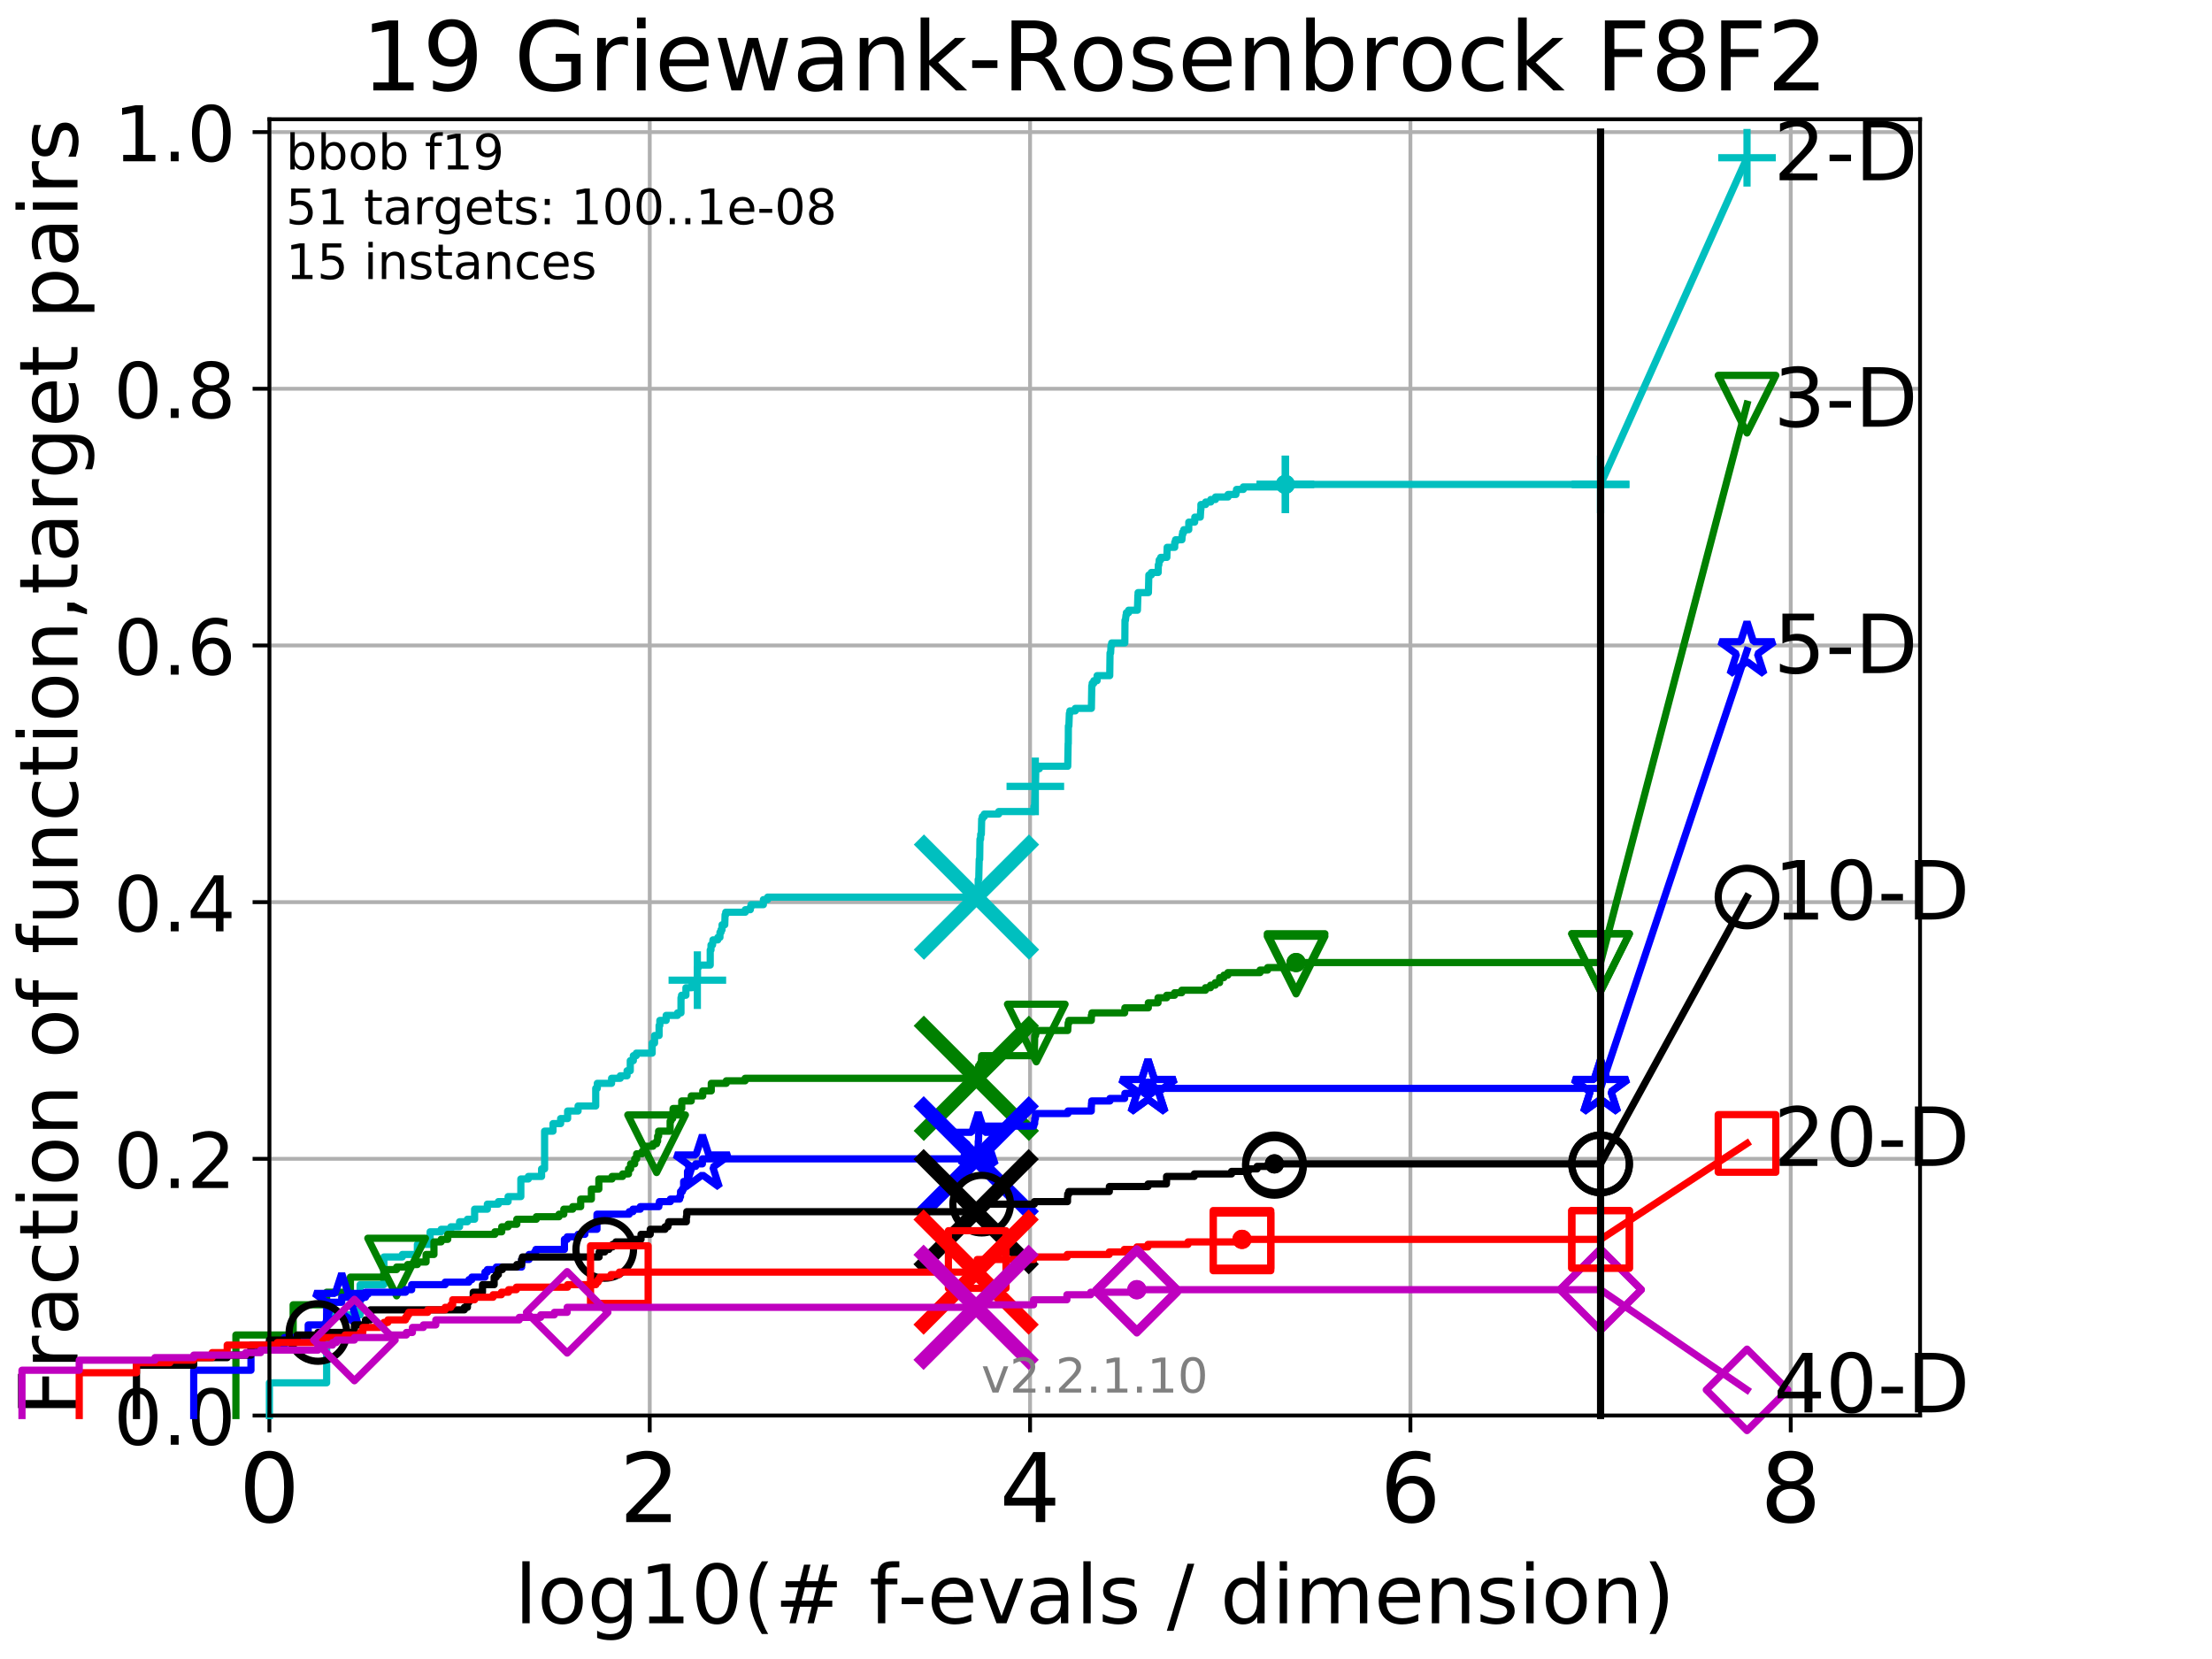 <?xml version="1.0" encoding="utf-8" standalone="no"?>
<!DOCTYPE svg PUBLIC "-//W3C//DTD SVG 1.1//EN"
  "http://www.w3.org/Graphics/SVG/1.1/DTD/svg11.dtd">
<!-- Created with matplotlib (http://matplotlib.org/) -->
<svg height="345.6pt" version="1.1" viewBox="0 0 460.8 345.6" width="460.8pt" xmlns="http://www.w3.org/2000/svg" xmlns:xlink="http://www.w3.org/1999/xlink">
 <defs>
  <style type="text/css">
*{stroke-linecap:butt;stroke-linejoin:round;}
  </style>
 </defs>
 <g id="figure_1">
  <g id="patch_1">
   <path d="M 0 345.6 
L 460.8 345.6 
L 460.8 0 
L 0 0 
z
" style="fill:#ffffff;"/>
  </g>
  <g id="axes_1">
   <g id="patch_2">
    <path d="M 56.12 294.88 
L 399.984 294.88 
L 399.984 24.84 
L 56.12 24.84 
z
" style="fill:#ffffff;"/>
   </g>
   <g id="matplotlib.axis_1">
    <g id="xtick_1">
     <g id="line2d_1">
      <path clip-path="url(#p1a317a5320)" d="M 56.12 294.88 
L 56.12 24.84 
" style="fill:none;stroke:#b0b0b0;stroke-linecap:square;stroke-width:0.8;"/>
     </g>
     <g id="line2d_2">
      <defs>
       <path d="M 0 0 
L 0 3.5 
" id="m81e0b0b783" style="stroke:#000000;stroke-width:0.8;"/>
      </defs>
      <g>
       <use style="stroke:#000000;stroke-width:0.8;" x="56.12" xlink:href="#m81e0b0b783" y="294.88"/>
      </g>
     </g>
     <g id="text_1">
      <!-- 0 -->
      <defs>
       <path d="M 31.781 66.406 
Q 24.172 66.406 20.328 58.906 
Q 16.5 51.422 16.5 36.375 
Q 16.5 21.391 20.328 13.891 
Q 24.172 6.391 31.781 6.391 
Q 39.453 6.391 43.281 13.891 
Q 47.125 21.391 47.125 36.375 
Q 47.125 51.422 43.281 58.906 
Q 39.453 66.406 31.781 66.406 
z
M 31.781 74.219 
Q 44.047 74.219 50.516 64.516 
Q 56.984 54.828 56.984 36.375 
Q 56.984 17.969 50.516 8.266 
Q 44.047 -1.422 31.781 -1.422 
Q 19.531 -1.422 13.062 8.266 
Q 6.594 17.969 6.594 36.375 
Q 6.594 54.828 13.062 64.516 
Q 19.531 74.219 31.781 74.219 
z
" id="DejaVuSans-30"/>
      </defs>
      <g transform="translate(49.758 317.077)scale(0.2 -0.2)">
       <use xlink:href="#DejaVuSans-30"/>
      </g>
     </g>
    </g>
    <g id="xtick_2">
     <g id="line2d_3">
      <path clip-path="url(#p1a317a5320)" d="M 135.351 294.88 
L 135.351 24.84 
" style="fill:none;stroke:#b0b0b0;stroke-linecap:square;stroke-width:0.8;"/>
     </g>
     <g id="line2d_4">
      <g>
       <use style="stroke:#000000;stroke-width:0.8;" x="135.351" xlink:href="#m81e0b0b783" y="294.88"/>
      </g>
     </g>
     <g id="text_2">
      <!-- 2 -->
      <defs>
       <path d="M 19.188 8.297 
L 53.609 8.297 
L 53.609 0 
L 7.328 0 
L 7.328 8.297 
Q 12.938 14.109 22.625 23.891 
Q 32.328 33.688 34.812 36.531 
Q 39.547 41.844 41.422 45.531 
Q 43.312 49.219 43.312 52.781 
Q 43.312 58.594 39.234 62.25 
Q 35.156 65.922 28.609 65.922 
Q 23.969 65.922 18.812 64.312 
Q 13.672 62.703 7.812 59.422 
L 7.812 69.391 
Q 13.766 71.781 18.938 73 
Q 24.125 74.219 28.422 74.219 
Q 39.75 74.219 46.484 68.547 
Q 53.219 62.891 53.219 53.422 
Q 53.219 48.922 51.531 44.891 
Q 49.859 40.875 45.406 35.406 
Q 44.188 33.984 37.641 27.219 
Q 31.109 20.453 19.188 8.297 
z
" id="DejaVuSans-32"/>
      </defs>
      <g transform="translate(128.989 317.077)scale(0.2 -0.2)">
       <use xlink:href="#DejaVuSans-32"/>
      </g>
     </g>
    </g>
    <g id="xtick_3">
     <g id="line2d_5">
      <path clip-path="url(#p1a317a5320)" d="M 214.583 294.88 
L 214.583 24.84 
" style="fill:none;stroke:#b0b0b0;stroke-linecap:square;stroke-width:0.8;"/>
     </g>
     <g id="line2d_6">
      <g>
       <use style="stroke:#000000;stroke-width:0.8;" x="214.583" xlink:href="#m81e0b0b783" y="294.88"/>
      </g>
     </g>
     <g id="text_3">
      <!-- 4 -->
      <defs>
       <path d="M 37.797 64.312 
L 12.891 25.391 
L 37.797 25.391 
z
M 35.203 72.906 
L 47.609 72.906 
L 47.609 25.391 
L 58.016 25.391 
L 58.016 17.188 
L 47.609 17.188 
L 47.609 0 
L 37.797 0 
L 37.797 17.188 
L 4.891 17.188 
L 4.891 26.703 
z
" id="DejaVuSans-34"/>
      </defs>
      <g transform="translate(208.22 317.077)scale(0.2 -0.2)">
       <use xlink:href="#DejaVuSans-34"/>
      </g>
     </g>
    </g>
    <g id="xtick_4">
     <g id="line2d_7">
      <path clip-path="url(#p1a317a5320)" d="M 293.814 294.88 
L 293.814 24.84 
" style="fill:none;stroke:#b0b0b0;stroke-linecap:square;stroke-width:0.8;"/>
     </g>
     <g id="line2d_8">
      <g>
       <use style="stroke:#000000;stroke-width:0.8;" x="293.814" xlink:href="#m81e0b0b783" y="294.88"/>
      </g>
     </g>
     <g id="text_4">
      <!-- 6 -->
      <defs>
       <path d="M 33.016 40.375 
Q 26.375 40.375 22.484 35.828 
Q 18.609 31.297 18.609 23.391 
Q 18.609 15.531 22.484 10.953 
Q 26.375 6.391 33.016 6.391 
Q 39.656 6.391 43.531 10.953 
Q 47.406 15.531 47.406 23.391 
Q 47.406 31.297 43.531 35.828 
Q 39.656 40.375 33.016 40.375 
z
M 52.594 71.297 
L 52.594 62.312 
Q 48.875 64.062 45.094 64.984 
Q 41.312 65.922 37.594 65.922 
Q 27.828 65.922 22.672 59.328 
Q 17.531 52.734 16.797 39.406 
Q 19.672 43.656 24.016 45.922 
Q 28.375 48.188 33.594 48.188 
Q 44.578 48.188 50.953 41.516 
Q 57.328 34.859 57.328 23.391 
Q 57.328 12.156 50.688 5.359 
Q 44.047 -1.422 33.016 -1.422 
Q 20.359 -1.422 13.672 8.266 
Q 6.984 17.969 6.984 36.375 
Q 6.984 53.656 15.188 63.938 
Q 23.391 74.219 37.203 74.219 
Q 40.922 74.219 44.703 73.484 
Q 48.484 72.75 52.594 71.297 
z
" id="DejaVuSans-36"/>
      </defs>
      <g transform="translate(287.452 317.077)scale(0.2 -0.2)">
       <use xlink:href="#DejaVuSans-36"/>
      </g>
     </g>
    </g>
    <g id="xtick_5">
     <g id="line2d_9">
      <path clip-path="url(#p1a317a5320)" d="M 373.045 294.88 
L 373.045 24.84 
" style="fill:none;stroke:#b0b0b0;stroke-linecap:square;stroke-width:0.8;"/>
     </g>
     <g id="line2d_10">
      <g>
       <use style="stroke:#000000;stroke-width:0.8;" x="373.045" xlink:href="#m81e0b0b783" y="294.88"/>
      </g>
     </g>
     <g id="text_5">
      <!-- 8 -->
      <defs>
       <path d="M 31.781 34.625 
Q 24.75 34.625 20.719 30.859 
Q 16.703 27.094 16.703 20.516 
Q 16.703 13.922 20.719 10.156 
Q 24.75 6.391 31.781 6.391 
Q 38.812 6.391 42.859 10.172 
Q 46.922 13.969 46.922 20.516 
Q 46.922 27.094 42.891 30.859 
Q 38.875 34.625 31.781 34.625 
z
M 21.922 38.812 
Q 15.578 40.375 12.031 44.719 
Q 8.5 49.078 8.5 55.328 
Q 8.5 64.062 14.719 69.141 
Q 20.953 74.219 31.781 74.219 
Q 42.672 74.219 48.875 69.141 
Q 55.078 64.062 55.078 55.328 
Q 55.078 49.078 51.531 44.719 
Q 48 40.375 41.703 38.812 
Q 48.828 37.156 52.797 32.312 
Q 56.781 27.484 56.781 20.516 
Q 56.781 9.906 50.312 4.234 
Q 43.844 -1.422 31.781 -1.422 
Q 19.734 -1.422 13.25 4.234 
Q 6.781 9.906 6.781 20.516 
Q 6.781 27.484 10.781 32.312 
Q 14.797 37.156 21.922 38.812 
z
M 18.312 54.391 
Q 18.312 48.734 21.844 45.562 
Q 25.391 42.391 31.781 42.391 
Q 38.141 42.391 41.719 45.562 
Q 45.312 48.734 45.312 54.391 
Q 45.312 60.062 41.719 63.234 
Q 38.141 66.406 31.781 66.406 
Q 25.391 66.406 21.844 63.234 
Q 18.312 60.062 18.312 54.391 
z
" id="DejaVuSans-38"/>
      </defs>
      <g transform="translate(366.683 317.077)scale(0.2 -0.2)">
       <use xlink:href="#DejaVuSans-38"/>
      </g>
     </g>
    </g>
    <g id="text_6">
     <!-- log10(# f-evals / dimension) -->
     <defs>
      <path d="M 9.422 75.984 
L 18.406 75.984 
L 18.406 0 
L 9.422 0 
z
" id="DejaVuSans-6c"/>
      <path d="M 30.609 48.391 
Q 23.391 48.391 19.188 42.75 
Q 14.984 37.109 14.984 27.297 
Q 14.984 17.484 19.156 11.844 
Q 23.344 6.203 30.609 6.203 
Q 37.797 6.203 41.984 11.859 
Q 46.188 17.531 46.188 27.297 
Q 46.188 37.016 41.984 42.703 
Q 37.797 48.391 30.609 48.391 
z
M 30.609 56 
Q 42.328 56 49.016 48.375 
Q 55.719 40.766 55.719 27.297 
Q 55.719 13.875 49.016 6.219 
Q 42.328 -1.422 30.609 -1.422 
Q 18.844 -1.422 12.172 6.219 
Q 5.516 13.875 5.516 27.297 
Q 5.516 40.766 12.172 48.375 
Q 18.844 56 30.609 56 
z
" id="DejaVuSans-6f"/>
      <path d="M 45.406 27.984 
Q 45.406 37.75 41.375 43.109 
Q 37.359 48.484 30.078 48.484 
Q 22.859 48.484 18.828 43.109 
Q 14.797 37.75 14.797 27.984 
Q 14.797 18.266 18.828 12.891 
Q 22.859 7.516 30.078 7.516 
Q 37.359 7.516 41.375 12.891 
Q 45.406 18.266 45.406 27.984 
z
M 54.391 6.781 
Q 54.391 -7.172 48.188 -13.984 
Q 42 -20.797 29.203 -20.797 
Q 24.469 -20.797 20.266 -20.094 
Q 16.062 -19.391 12.109 -17.922 
L 12.109 -9.188 
Q 16.062 -11.328 19.922 -12.344 
Q 23.781 -13.375 27.781 -13.375 
Q 36.625 -13.375 41.016 -8.766 
Q 45.406 -4.156 45.406 5.172 
L 45.406 9.625 
Q 42.625 4.781 38.281 2.391 
Q 33.938 0 27.875 0 
Q 17.828 0 11.672 7.656 
Q 5.516 15.328 5.516 27.984 
Q 5.516 40.672 11.672 48.328 
Q 17.828 56 27.875 56 
Q 33.938 56 38.281 53.609 
Q 42.625 51.219 45.406 46.391 
L 45.406 54.688 
L 54.391 54.688 
z
" id="DejaVuSans-67"/>
      <path d="M 12.406 8.297 
L 28.516 8.297 
L 28.516 63.922 
L 10.984 60.406 
L 10.984 69.391 
L 28.422 72.906 
L 38.281 72.906 
L 38.281 8.297 
L 54.391 8.297 
L 54.391 0 
L 12.406 0 
z
" id="DejaVuSans-31"/>
      <path d="M 31 75.875 
Q 24.469 64.656 21.281 53.656 
Q 18.109 42.672 18.109 31.391 
Q 18.109 20.125 21.312 9.062 
Q 24.516 -2 31 -13.188 
L 23.188 -13.188 
Q 15.875 -1.703 12.234 9.375 
Q 8.594 20.453 8.594 31.391 
Q 8.594 42.281 12.203 53.312 
Q 15.828 64.359 23.188 75.875 
z
" id="DejaVuSans-28"/>
      <path d="M 51.125 44 
L 36.922 44 
L 32.812 27.688 
L 47.125 27.688 
z
M 43.797 71.781 
L 38.719 51.516 
L 52.984 51.516 
L 58.109 71.781 
L 65.922 71.781 
L 60.891 51.516 
L 76.125 51.516 
L 76.125 44 
L 58.984 44 
L 54.984 27.688 
L 70.516 27.688 
L 70.516 20.219 
L 53.078 20.219 
L 48 0 
L 40.188 0 
L 45.219 20.219 
L 30.906 20.219 
L 25.875 0 
L 18.016 0 
L 23.094 20.219 
L 7.719 20.219 
L 7.719 27.688 
L 24.906 27.688 
L 29 44 
L 13.281 44 
L 13.281 51.516 
L 30.906 51.516 
L 35.891 71.781 
z
" id="DejaVuSans-23"/>
      <path id="DejaVuSans-20"/>
      <path d="M 37.109 75.984 
L 37.109 68.5 
L 28.516 68.5 
Q 23.688 68.5 21.797 66.547 
Q 19.922 64.594 19.922 59.516 
L 19.922 54.688 
L 34.719 54.688 
L 34.719 47.703 
L 19.922 47.703 
L 19.922 0 
L 10.891 0 
L 10.891 47.703 
L 2.297 47.703 
L 2.297 54.688 
L 10.891 54.688 
L 10.891 58.5 
Q 10.891 67.625 15.141 71.797 
Q 19.391 75.984 28.609 75.984 
z
" id="DejaVuSans-66"/>
      <path d="M 4.891 31.391 
L 31.203 31.391 
L 31.203 23.391 
L 4.891 23.391 
z
" id="DejaVuSans-2d"/>
      <path d="M 56.203 29.594 
L 56.203 25.203 
L 14.891 25.203 
Q 15.484 15.922 20.484 11.062 
Q 25.484 6.203 34.422 6.203 
Q 39.594 6.203 44.453 7.469 
Q 49.312 8.734 54.109 11.281 
L 54.109 2.781 
Q 49.266 0.734 44.188 -0.344 
Q 39.109 -1.422 33.891 -1.422 
Q 20.797 -1.422 13.156 6.188 
Q 5.516 13.812 5.516 26.812 
Q 5.516 40.234 12.766 48.109 
Q 20.016 56 32.328 56 
Q 43.359 56 49.781 48.891 
Q 56.203 41.797 56.203 29.594 
z
M 47.219 32.234 
Q 47.125 39.594 43.094 43.984 
Q 39.062 48.391 32.422 48.391 
Q 24.906 48.391 20.391 44.141 
Q 15.875 39.891 15.188 32.172 
z
" id="DejaVuSans-65"/>
      <path d="M 2.984 54.688 
L 12.5 54.688 
L 29.594 8.797 
L 46.688 54.688 
L 56.203 54.688 
L 35.688 0 
L 23.484 0 
z
" id="DejaVuSans-76"/>
      <path d="M 34.281 27.484 
Q 23.391 27.484 19.188 25 
Q 14.984 22.516 14.984 16.5 
Q 14.984 11.719 18.141 8.906 
Q 21.297 6.109 26.703 6.109 
Q 34.188 6.109 38.703 11.406 
Q 43.219 16.703 43.219 25.484 
L 43.219 27.484 
z
M 52.203 31.203 
L 52.203 0 
L 43.219 0 
L 43.219 8.297 
Q 40.141 3.328 35.547 0.953 
Q 30.953 -1.422 24.312 -1.422 
Q 15.922 -1.422 10.953 3.297 
Q 6 8.016 6 15.922 
Q 6 25.141 12.172 29.828 
Q 18.359 34.516 30.609 34.516 
L 43.219 34.516 
L 43.219 35.406 
Q 43.219 41.609 39.141 45 
Q 35.062 48.391 27.688 48.391 
Q 23 48.391 18.547 47.266 
Q 14.109 46.141 10.016 43.891 
L 10.016 52.203 
Q 14.938 54.109 19.578 55.047 
Q 24.219 56 28.609 56 
Q 40.484 56 46.344 49.844 
Q 52.203 43.703 52.203 31.203 
z
" id="DejaVuSans-61"/>
      <path d="M 44.281 53.078 
L 44.281 44.578 
Q 40.484 46.531 36.375 47.5 
Q 32.281 48.484 27.875 48.484 
Q 21.188 48.484 17.844 46.438 
Q 14.5 44.391 14.5 40.281 
Q 14.5 37.156 16.891 35.375 
Q 19.281 33.594 26.516 31.984 
L 29.594 31.297 
Q 39.156 29.25 43.188 25.516 
Q 47.219 21.781 47.219 15.094 
Q 47.219 7.469 41.188 3.016 
Q 35.156 -1.422 24.609 -1.422 
Q 20.219 -1.422 15.453 -0.562 
Q 10.688 0.297 5.422 2 
L 5.422 11.281 
Q 10.406 8.688 15.234 7.391 
Q 20.062 6.109 24.812 6.109 
Q 31.156 6.109 34.562 8.281 
Q 37.984 10.453 37.984 14.406 
Q 37.984 18.062 35.516 20.016 
Q 33.062 21.969 24.703 23.781 
L 21.578 24.516 
Q 13.234 26.266 9.516 29.906 
Q 5.812 33.547 5.812 39.891 
Q 5.812 47.609 11.281 51.797 
Q 16.75 56 26.812 56 
Q 31.781 56 36.172 55.266 
Q 40.578 54.547 44.281 53.078 
z
" id="DejaVuSans-73"/>
      <path d="M 25.391 72.906 
L 33.688 72.906 
L 8.297 -9.281 
L 0 -9.281 
z
" id="DejaVuSans-2f"/>
      <path d="M 45.406 46.391 
L 45.406 75.984 
L 54.391 75.984 
L 54.391 0 
L 45.406 0 
L 45.406 8.203 
Q 42.578 3.328 38.25 0.953 
Q 33.938 -1.422 27.875 -1.422 
Q 17.969 -1.422 11.734 6.484 
Q 5.516 14.406 5.516 27.297 
Q 5.516 40.188 11.734 48.094 
Q 17.969 56 27.875 56 
Q 33.938 56 38.25 53.625 
Q 42.578 51.266 45.406 46.391 
z
M 14.797 27.297 
Q 14.797 17.391 18.875 11.75 
Q 22.953 6.109 30.078 6.109 
Q 37.203 6.109 41.297 11.75 
Q 45.406 17.391 45.406 27.297 
Q 45.406 37.203 41.297 42.844 
Q 37.203 48.484 30.078 48.484 
Q 22.953 48.484 18.875 42.844 
Q 14.797 37.203 14.797 27.297 
z
" id="DejaVuSans-64"/>
      <path d="M 9.422 54.688 
L 18.406 54.688 
L 18.406 0 
L 9.422 0 
z
M 9.422 75.984 
L 18.406 75.984 
L 18.406 64.594 
L 9.422 64.594 
z
" id="DejaVuSans-69"/>
      <path d="M 52 44.188 
Q 55.375 50.25 60.062 53.125 
Q 64.75 56 71.094 56 
Q 79.641 56 84.281 50.016 
Q 88.922 44.047 88.922 33.016 
L 88.922 0 
L 79.891 0 
L 79.891 32.719 
Q 79.891 40.578 77.094 44.375 
Q 74.312 48.188 68.609 48.188 
Q 61.625 48.188 57.562 43.547 
Q 53.516 38.922 53.516 30.906 
L 53.516 0 
L 44.484 0 
L 44.484 32.719 
Q 44.484 40.625 41.703 44.406 
Q 38.922 48.188 33.109 48.188 
Q 26.219 48.188 22.156 43.531 
Q 18.109 38.875 18.109 30.906 
L 18.109 0 
L 9.078 0 
L 9.078 54.688 
L 18.109 54.688 
L 18.109 46.188 
Q 21.188 51.219 25.484 53.609 
Q 29.781 56 35.688 56 
Q 41.656 56 45.828 52.969 
Q 50 49.953 52 44.188 
z
" id="DejaVuSans-6d"/>
      <path d="M 54.891 33.016 
L 54.891 0 
L 45.906 0 
L 45.906 32.719 
Q 45.906 40.484 42.875 44.328 
Q 39.844 48.188 33.797 48.188 
Q 26.516 48.188 22.312 43.547 
Q 18.109 38.922 18.109 30.906 
L 18.109 0 
L 9.078 0 
L 9.078 54.688 
L 18.109 54.688 
L 18.109 46.188 
Q 21.344 51.125 25.703 53.562 
Q 30.078 56 35.797 56 
Q 45.219 56 50.047 50.172 
Q 54.891 44.344 54.891 33.016 
z
" id="DejaVuSans-6e"/>
      <path d="M 8.016 75.875 
L 15.828 75.875 
Q 23.141 64.359 26.781 53.312 
Q 30.422 42.281 30.422 31.391 
Q 30.422 20.453 26.781 9.375 
Q 23.141 -1.703 15.828 -13.188 
L 8.016 -13.188 
Q 14.5 -2 17.703 9.062 
Q 20.906 20.125 20.906 31.391 
Q 20.906 42.672 17.703 53.656 
Q 14.5 64.656 8.016 75.875 
z
" id="DejaVuSans-29"/>
     </defs>
     <g transform="translate(107.211 338.154)scale(0.17 -0.17)">
      <use xlink:href="#DejaVuSans-6c"/>
      <use x="27.783" xlink:href="#DejaVuSans-6f"/>
      <use x="88.965" xlink:href="#DejaVuSans-67"/>
      <use x="152.441" xlink:href="#DejaVuSans-31"/>
      <use x="216.064" xlink:href="#DejaVuSans-30"/>
      <use x="279.688" xlink:href="#DejaVuSans-28"/>
      <use x="318.701" xlink:href="#DejaVuSans-23"/>
      <use x="402.49" xlink:href="#DejaVuSans-20"/>
      <use x="434.277" xlink:href="#DejaVuSans-66"/>
      <use x="469.404" xlink:href="#DejaVuSans-2d"/>
      <use x="505.488" xlink:href="#DejaVuSans-65"/>
      <use x="567.012" xlink:href="#DejaVuSans-76"/>
      <use x="626.191" xlink:href="#DejaVuSans-61"/>
      <use x="687.471" xlink:href="#DejaVuSans-6c"/>
      <use x="715.254" xlink:href="#DejaVuSans-73"/>
      <use x="767.354" xlink:href="#DejaVuSans-20"/>
      <use x="799.141" xlink:href="#DejaVuSans-2f"/>
      <use x="832.832" xlink:href="#DejaVuSans-20"/>
      <use x="864.619" xlink:href="#DejaVuSans-64"/>
      <use x="928.096" xlink:href="#DejaVuSans-69"/>
      <use x="955.879" xlink:href="#DejaVuSans-6d"/>
      <use x="1053.291" xlink:href="#DejaVuSans-65"/>
      <use x="1114.814" xlink:href="#DejaVuSans-6e"/>
      <use x="1178.193" xlink:href="#DejaVuSans-73"/>
      <use x="1230.293" xlink:href="#DejaVuSans-69"/>
      <use x="1258.076" xlink:href="#DejaVuSans-6f"/>
      <use x="1319.258" xlink:href="#DejaVuSans-6e"/>
      <use x="1382.637" xlink:href="#DejaVuSans-29"/>
     </g>
    </g>
   </g>
   <g id="matplotlib.axis_2">
    <g id="ytick_1">
     <g id="line2d_11">
      <path clip-path="url(#p1a317a5320)" d="M 56.12 294.88 
L 399.984 294.88 
" style="fill:none;stroke:#b0b0b0;stroke-linecap:square;stroke-width:0.8;"/>
     </g>
     <g id="line2d_12">
      <defs>
       <path d="M 0 0 
L -3.5 0 
" id="mf670a8ceb8" style="stroke:#000000;stroke-width:0.8;"/>
      </defs>
      <g>
       <use style="stroke:#000000;stroke-width:0.8;" x="56.12" xlink:href="#mf670a8ceb8" y="294.88"/>
      </g>
     </g>
     <g id="text_7">
      <!-- 0.0 -->
      <defs>
       <path d="M 10.688 12.406 
L 21 12.406 
L 21 0 
L 10.688 0 
z
" id="DejaVuSans-2e"/>
      </defs>
      <g transform="translate(23.675 300.959)scale(0.16 -0.16)">
       <use xlink:href="#DejaVuSans-30"/>
       <use x="63.623" xlink:href="#DejaVuSans-2e"/>
       <use x="95.41" xlink:href="#DejaVuSans-30"/>
      </g>
     </g>
    </g>
    <g id="ytick_2">
     <g id="line2d_13">
      <path clip-path="url(#p1a317a5320)" d="M 56.12 241.407 
L 399.984 241.407 
" style="fill:none;stroke:#b0b0b0;stroke-linecap:square;stroke-width:0.8;"/>
     </g>
     <g id="line2d_14">
      <g>
       <use style="stroke:#000000;stroke-width:0.8;" x="56.12" xlink:href="#mf670a8ceb8" y="241.407"/>
      </g>
     </g>
     <g id="text_8">
      <!-- 0.2 -->
      <g transform="translate(23.675 247.485)scale(0.16 -0.16)">
       <use xlink:href="#DejaVuSans-30"/>
       <use x="63.623" xlink:href="#DejaVuSans-2e"/>
       <use x="95.41" xlink:href="#DejaVuSans-32"/>
      </g>
     </g>
    </g>
    <g id="ytick_3">
     <g id="line2d_15">
      <path clip-path="url(#p1a317a5320)" d="M 56.12 187.933 
L 399.984 187.933 
" style="fill:none;stroke:#b0b0b0;stroke-linecap:square;stroke-width:0.8;"/>
     </g>
     <g id="line2d_16">
      <g>
       <use style="stroke:#000000;stroke-width:0.8;" x="56.12" xlink:href="#mf670a8ceb8" y="187.933"/>
      </g>
     </g>
     <g id="text_9">
      <!-- 0.4 -->
      <g transform="translate(23.675 194.012)scale(0.16 -0.16)">
       <use xlink:href="#DejaVuSans-30"/>
       <use x="63.623" xlink:href="#DejaVuSans-2e"/>
       <use x="95.41" xlink:href="#DejaVuSans-34"/>
      </g>
     </g>
    </g>
    <g id="ytick_4">
     <g id="line2d_17">
      <path clip-path="url(#p1a317a5320)" d="M 56.12 134.46 
L 399.984 134.46 
" style="fill:none;stroke:#b0b0b0;stroke-linecap:square;stroke-width:0.8;"/>
     </g>
     <g id="line2d_18">
      <g>
       <use style="stroke:#000000;stroke-width:0.8;" x="56.12" xlink:href="#mf670a8ceb8" y="134.46"/>
      </g>
     </g>
     <g id="text_10">
      <!-- 0.6 -->
      <g transform="translate(23.675 140.539)scale(0.16 -0.16)">
       <use xlink:href="#DejaVuSans-30"/>
       <use x="63.623" xlink:href="#DejaVuSans-2e"/>
       <use x="95.41" xlink:href="#DejaVuSans-36"/>
      </g>
     </g>
    </g>
    <g id="ytick_5">
     <g id="line2d_19">
      <path clip-path="url(#p1a317a5320)" d="M 56.12 80.987 
L 399.984 80.987 
" style="fill:none;stroke:#b0b0b0;stroke-linecap:square;stroke-width:0.8;"/>
     </g>
     <g id="line2d_20">
      <g>
       <use style="stroke:#000000;stroke-width:0.8;" x="56.12" xlink:href="#mf670a8ceb8" y="80.987"/>
      </g>
     </g>
     <g id="text_11">
      <!-- 0.8 -->
      <g transform="translate(23.675 87.066)scale(0.16 -0.16)">
       <use xlink:href="#DejaVuSans-30"/>
       <use x="63.623" xlink:href="#DejaVuSans-2e"/>
       <use x="95.41" xlink:href="#DejaVuSans-38"/>
      </g>
     </g>
    </g>
    <g id="ytick_6">
     <g id="line2d_21">
      <path clip-path="url(#p1a317a5320)" d="M 56.12 27.514 
L 399.984 27.514 
" style="fill:none;stroke:#b0b0b0;stroke-linecap:square;stroke-width:0.8;"/>
     </g>
     <g id="line2d_22">
      <g>
       <use style="stroke:#000000;stroke-width:0.8;" x="56.12" xlink:href="#mf670a8ceb8" y="27.514"/>
      </g>
     </g>
     <g id="text_12">
      <!-- 1.0 -->
      <g transform="translate(23.675 33.592)scale(0.16 -0.16)">
       <use xlink:href="#DejaVuSans-31"/>
       <use x="63.623" xlink:href="#DejaVuSans-2e"/>
       <use x="95.41" xlink:href="#DejaVuSans-30"/>
      </g>
     </g>
    </g>
    <g id="text_13">
     <!-- Fraction of function,target pairs -->
     <defs>
      <path d="M 9.812 72.906 
L 51.703 72.906 
L 51.703 64.594 
L 19.672 64.594 
L 19.672 43.109 
L 48.578 43.109 
L 48.578 34.812 
L 19.672 34.812 
L 19.672 0 
L 9.812 0 
z
" id="DejaVuSans-46"/>
      <path d="M 41.109 46.297 
Q 39.594 47.172 37.812 47.578 
Q 36.031 48 33.891 48 
Q 26.266 48 22.188 43.047 
Q 18.109 38.094 18.109 28.812 
L 18.109 0 
L 9.078 0 
L 9.078 54.688 
L 18.109 54.688 
L 18.109 46.188 
Q 20.953 51.172 25.484 53.578 
Q 30.031 56 36.531 56 
Q 37.453 56 38.578 55.875 
Q 39.703 55.766 41.062 55.516 
z
" id="DejaVuSans-72"/>
      <path d="M 48.781 52.594 
L 48.781 44.188 
Q 44.969 46.297 41.141 47.344 
Q 37.312 48.391 33.406 48.391 
Q 24.656 48.391 19.812 42.844 
Q 14.984 37.312 14.984 27.297 
Q 14.984 17.281 19.812 11.734 
Q 24.656 6.203 33.406 6.203 
Q 37.312 6.203 41.141 7.25 
Q 44.969 8.297 48.781 10.406 
L 48.781 2.094 
Q 45.016 0.344 40.984 -0.531 
Q 36.969 -1.422 32.422 -1.422 
Q 20.062 -1.422 12.781 6.344 
Q 5.516 14.109 5.516 27.297 
Q 5.516 40.672 12.859 48.328 
Q 20.219 56 33.016 56 
Q 37.156 56 41.109 55.141 
Q 45.062 54.297 48.781 52.594 
z
" id="DejaVuSans-63"/>
      <path d="M 18.312 70.219 
L 18.312 54.688 
L 36.812 54.688 
L 36.812 47.703 
L 18.312 47.703 
L 18.312 18.016 
Q 18.312 11.328 20.141 9.422 
Q 21.969 7.516 27.594 7.516 
L 36.812 7.516 
L 36.812 0 
L 27.594 0 
Q 17.188 0 13.234 3.875 
Q 9.281 7.766 9.281 18.016 
L 9.281 47.703 
L 2.688 47.703 
L 2.688 54.688 
L 9.281 54.688 
L 9.281 70.219 
z
" id="DejaVuSans-74"/>
      <path d="M 8.5 21.578 
L 8.5 54.688 
L 17.484 54.688 
L 17.484 21.922 
Q 17.484 14.156 20.5 10.266 
Q 23.531 6.391 29.594 6.391 
Q 36.859 6.391 41.078 11.031 
Q 45.312 15.672 45.312 23.688 
L 45.312 54.688 
L 54.297 54.688 
L 54.297 0 
L 45.312 0 
L 45.312 8.406 
Q 42.047 3.422 37.719 1 
Q 33.406 -1.422 27.688 -1.422 
Q 18.266 -1.422 13.375 4.438 
Q 8.5 10.297 8.5 21.578 
z
M 31.109 56 
z
" id="DejaVuSans-75"/>
      <path d="M 11.719 12.406 
L 22.016 12.406 
L 22.016 4 
L 14.016 -11.625 
L 7.719 -11.625 
L 11.719 4 
z
" id="DejaVuSans-2c"/>
      <path d="M 18.109 8.203 
L 18.109 -20.797 
L 9.078 -20.797 
L 9.078 54.688 
L 18.109 54.688 
L 18.109 46.391 
Q 20.953 51.266 25.266 53.625 
Q 29.594 56 35.594 56 
Q 45.562 56 51.781 48.094 
Q 58.016 40.188 58.016 27.297 
Q 58.016 14.406 51.781 6.484 
Q 45.562 -1.422 35.594 -1.422 
Q 29.594 -1.422 25.266 0.953 
Q 20.953 3.328 18.109 8.203 
z
M 48.688 27.297 
Q 48.688 37.203 44.609 42.844 
Q 40.531 48.484 33.406 48.484 
Q 26.266 48.484 22.188 42.844 
Q 18.109 37.203 18.109 27.297 
Q 18.109 17.391 22.188 11.75 
Q 26.266 6.109 33.406 6.109 
Q 40.531 6.109 44.609 11.75 
Q 48.688 17.391 48.688 27.297 
z
" id="DejaVuSans-70"/>
     </defs>
     <g transform="translate(16.14 294.999)rotate(-90)scale(0.17 -0.17)">
      <use xlink:href="#DejaVuSans-46"/>
      <use x="57.41" xlink:href="#DejaVuSans-72"/>
      <use x="98.523" xlink:href="#DejaVuSans-61"/>
      <use x="159.803" xlink:href="#DejaVuSans-63"/>
      <use x="214.783" xlink:href="#DejaVuSans-74"/>
      <use x="253.992" xlink:href="#DejaVuSans-69"/>
      <use x="281.775" xlink:href="#DejaVuSans-6f"/>
      <use x="342.957" xlink:href="#DejaVuSans-6e"/>
      <use x="406.336" xlink:href="#DejaVuSans-20"/>
      <use x="438.123" xlink:href="#DejaVuSans-6f"/>
      <use x="499.305" xlink:href="#DejaVuSans-66"/>
      <use x="534.51" xlink:href="#DejaVuSans-20"/>
      <use x="566.297" xlink:href="#DejaVuSans-66"/>
      <use x="601.502" xlink:href="#DejaVuSans-75"/>
      <use x="664.881" xlink:href="#DejaVuSans-6e"/>
      <use x="728.26" xlink:href="#DejaVuSans-63"/>
      <use x="783.24" xlink:href="#DejaVuSans-74"/>
      <use x="822.449" xlink:href="#DejaVuSans-69"/>
      <use x="850.232" xlink:href="#DejaVuSans-6f"/>
      <use x="911.414" xlink:href="#DejaVuSans-6e"/>
      <use x="974.793" xlink:href="#DejaVuSans-2c"/>
      <use x="1006.58" xlink:href="#DejaVuSans-74"/>
      <use x="1045.789" xlink:href="#DejaVuSans-61"/>
      <use x="1107.068" xlink:href="#DejaVuSans-72"/>
      <use x="1148.166" xlink:href="#DejaVuSans-67"/>
      <use x="1211.643" xlink:href="#DejaVuSans-65"/>
      <use x="1273.166" xlink:href="#DejaVuSans-74"/>
      <use x="1312.375" xlink:href="#DejaVuSans-20"/>
      <use x="1344.162" xlink:href="#DejaVuSans-70"/>
      <use x="1407.639" xlink:href="#DejaVuSans-61"/>
      <use x="1468.918" xlink:href="#DejaVuSans-69"/>
      <use x="1496.701" xlink:href="#DejaVuSans-72"/>
      <use x="1537.814" xlink:href="#DejaVuSans-73"/>
     </g>
    </g>
   </g>
   <g id="line2d_23">
    <defs>
     <path d="M 0 1.5 
C 0.398 1.5 0.779 1.342 1.061 1.061 
C 1.342 0.779 1.5 0.398 1.5 0 
C 1.5 -0.398 1.342 -0.779 1.061 -1.061 
C 0.779 -1.342 0.398 -1.5 0 -1.5 
C -0.398 -1.5 -0.779 -1.342 -1.061 -1.061 
C -1.342 -0.779 -1.5 -0.398 -1.5 0 
C -1.5 0.398 -1.342 0.779 -1.061 1.061 
C -0.779 1.342 -0.398 1.5 0 1.5 
z
" id="m741c3c7979" style="stroke:#00bfbf;"/>
    </defs>
    <g>
     <use style="fill:#00bfbf;stroke:#00bfbf;" x="267.766" xlink:href="#m741c3c7979" y="100.908"/>
     <use style="fill:#00bfbf;stroke:#00bfbf;" x="267.766" xlink:href="#m741c3c7979" y="100.908"/>
    </g>
   </g>
   <g id="line2d_24">
    <path d="M 56.12 294.88 
L 56.12 288.065 
L 68.046 288.065 
L 68.046 273.91 
L 75.021 273.91 
L 75.021 267.619 
L 79.971 267.619 
L 79.971 261.852 
L 83.81 261.852 
L 83.81 261.328 
L 86.947 261.328 
L 86.947 259.231 
L 89.599 259.231 
L 89.599 256.61 
L 91.897 256.61 
L 91.897 256.086 
L 93.923 256.086 
L 93.923 255.561 
L 95.736 255.561 
L 95.736 254.513 
L 97.375 254.513 
L 97.375 253.989 
L 98.872 253.989 
L 98.872 251.892 
L 101.525 251.892 
L 101.525 250.843 
L 103.822 250.843 
L 103.822 250.319 
L 105.848 250.319 
L 105.848 249.27 
L 108.501 249.27 
L 108.501 245.601 
L 110.066 245.601 
L 110.066 245.076 
L 112.824 245.076 
L 112.824 243.504 
L 113.45 243.504 
L 113.45 235.64 
L 115.201 235.64 
L 115.201 234.067 
L 116.791 234.067 
L 116.791 233.019 
L 118.245 233.019 
L 118.245 231.446 
L 120.426 231.446 
L 120.426 230.398 
L 124.101 230.398 
L 124.101 226.728 
L 124.428 226.728 
L 124.428 225.679 
L 127.402 225.679 
L 127.402 224.631 
L 129.215 224.631 
L 129.215 224.107 
L 130.63 224.107 
L 130.63 223.058 
L 131.296 223.058 
L 131.296 220.961 
L 131.937 220.961 
L 131.937 219.913 
L 132.555 219.913 
L 132.555 219.388 
L 135.86 219.388 
L 135.86 217.291 
L 136.354 217.291 
L 136.354 215.719 
L 137.301 215.719 
L 137.301 213.622 
L 137.454 213.622 
L 137.454 212.573 
L 138.773 212.573 
L 138.773 211.525 
L 141.14 211.525 
L 141.14 211 
L 141.862 211 
L 141.862 207.855 
L 141.98 207.855 
L 141.98 207.331 
L 142.891 207.331 
L 142.891 205.758 
L 144.174 205.758 
L 144.174 204.709 
L 144.782 204.709 
L 144.782 204.185 
L 145.272 204.185 
L 145.272 201.564 
L 145.464 201.564 
L 145.464 201.04 
L 147.952 201.04 
L 147.952 197.894 
L 148.116 197.894 
L 148.116 196.846 
L 148.441 196.846 
L 148.521 195.797 
L 149.531 195.797 
L 149.531 195.273 
L 149.978 195.273 
L 149.978 194.224 
L 150.197 194.224 
L 150.197 193.7 
L 150.414 193.7 
L 150.414 192.652 
L 150.978 192.652 
L 151.047 190.555 
L 151.185 190.555 
L 151.185 190.03 
L 155.255 190.03 
L 155.255 189.506 
L 156.305 189.506 
L 156.305 188.982 
L 156.457 188.982 
L 156.457 188.458 
L 159.029 188.458 
L 159.029 187.409 
L 159.918 187.409 
L 159.918 186.885 
L 203.503 186.885 
L 203.506 185.836 
L 203.76 185.836 
L 203.779 183.215 
L 203.889 183.215 
L 203.991 179.021 
L 204.086 179.021 
L 204.143 174.827 
L 204.272 174.827 
L 204.3 173.779 
L 204.431 173.779 
L 204.502 170.633 
L 204.635 170.633 
L 204.635 170.109 
L 205.044 170.109 
L 205.044 169.585 
L 208.043 169.585 
L 208.043 169.061 
L 215.386 169.061 
L 215.386 168.012 
L 215.523 168.012 
L 215.631 163.818 
L 215.679 163.818 
L 215.774 160.148 
L 216.52 160.148 
L 216.52 159.624 
L 222.429 159.624 
L 222.51 154.906 
L 222.543 154.906 
L 222.562 151.236 
L 222.667 151.236 
L 222.768 148.615 
L 222.876 148.615 
L 222.876 148.091 
L 224.001 148.091 
L 224.001 147.566 
L 227.357 147.566 
L 227.437 142.848 
L 227.525 142.848 
L 227.525 142.324 
L 227.866 142.324 
L 227.866 141.8 
L 228.545 141.8 
L 228.545 140.751 
L 231.178 140.751 
L 231.242 136.033 
L 231.363 136.033 
L 231.443 134.46 
L 231.586 134.46 
L 231.586 133.936 
L 234.321 133.936 
L 234.355 129.218 
L 234.451 129.218 
L 234.56 128.169 
L 234.644 128.169 
L 234.644 127.645 
L 235.105 127.645 
L 235.105 127.121 
L 236.946 127.121 
L 237.045 123.975 
L 237.079 123.975 
L 237.079 123.451 
L 239.237 123.451 
L 239.323 119.781 
L 239.842 119.781 
L 239.842 119.257 
L 241.271 119.257 
L 241.294 117.684 
L 241.406 117.684 
L 241.487 116.636 
L 241.798 116.636 
L 241.798 116.112 
L 243.078 116.112 
L 243.141 114.015 
L 244.714 114.015 
L 244.714 112.966 
L 244.891 112.966 
L 244.891 112.442 
L 246.214 112.442 
L 246.281 111.393 
L 246.369 111.393 
L 246.369 110.869 
L 246.604 110.869 
L 246.604 110.345 
L 247.641 110.345 
L 247.644 108.772 
L 248.868 108.772 
L 248.898 107.724 
L 250.043 107.724 
L 250.134 106.151 
L 250.168 106.151 
L 250.168 105.102 
L 251.159 105.102 
L 251.159 104.578 
L 252.225 104.578 
L 252.225 104.054 
L 253.215 104.054 
L 253.215 103.53 
L 255.823 103.53 
L 255.823 103.005 
L 257.466 103.005 
L 257.466 102.481 
L 257.59 102.481 
L 257.59 101.957 
L 259.006 101.957 
L 259.006 101.433 
L 267.766 101.433 
L 267.766 100.908 
L 333.43 100.908 
L 333.43 100.908 
" style="fill:none;stroke:#00bfbf;stroke-linecap:square;stroke-width:1.5;"/>
   </g>
   <g id="line2d_25">
    <defs>
     <path d="M -6 0 
L 6 0 
M 0 6 
L 0 -6 
" id="mdb8684f44f" style="stroke:#00bfbf;stroke-width:1.5;"/>
    </defs>
    <g>
     <use style="fill-opacity:0;stroke:#00bfbf;stroke-width:1.5;" x="145.272" xlink:href="#mdb8684f44f" y="204.185"/>
     <use style="fill-opacity:0;stroke:#00bfbf;stroke-width:1.5;" x="215.679" xlink:href="#mdb8684f44f" y="163.818"/>
     <use style="fill-opacity:0;stroke:#00bfbf;stroke-width:1.5;" x="267.766" xlink:href="#mdb8684f44f" y="100.908"/>
     <use style="fill-opacity:0;stroke:#00bfbf;stroke-width:1.5;" x="267.766" xlink:href="#mdb8684f44f" y="100.908"/>
     <use style="fill-opacity:0;stroke:#00bfbf;stroke-width:1.5;" x="333.43" xlink:href="#mdb8684f44f" y="100.908"/>
    </g>
   </g>
   <g id="line2d_26">
    <path style="fill:none;stroke:#00bfbf;stroke-linecap:square;stroke-width:1.5;"/>
    <g/>
   </g>
   <g id="line2d_27">
    <path clip-path="url(#p1a317a5320)" d="M 203.414 186.885 
" style="fill:none;stroke:#00bfbf;stroke-linecap:square;stroke-width:1.5;"/>
    <defs>
     <path d="M -12 12 
L 12 -12 
M -12 -12 
L 12 12 
" id="mb9fff7dee3" style="stroke:#00bfbf;stroke-width:3;"/>
    </defs>
    <g clip-path="url(#p1a317a5320)">
     <use style="fill:#00bfbf;stroke:#00bfbf;stroke-width:3;" x="203.414" xlink:href="#mb9fff7dee3" y="186.885"/>
    </g>
   </g>
   <g id="line2d_28">
    <defs>
     <path d="M 0 1.5 
C 0.398 1.5 0.779 1.342 1.061 1.061 
C 1.342 0.779 1.5 0.398 1.5 0 
C 1.5 -0.398 1.342 -0.779 1.061 -1.061 
C 0.779 -1.342 0.398 -1.5 0 -1.5 
C -0.398 -1.5 -0.779 -1.342 -1.061 -1.061 
C -1.342 -0.779 -1.5 -0.398 -1.5 0 
C -1.5 0.398 -1.342 0.779 -1.061 1.061 
C -0.779 1.342 -0.398 1.5 0 1.5 
z
" id="ma208f4c040" style="stroke:#008000;"/>
    </defs>
    <g>
     <use style="fill:#008000;stroke:#008000;" x="269.999" xlink:href="#ma208f4c040" y="200.515"/>
     <use style="fill:#008000;stroke:#008000;" x="269.999" xlink:href="#ma208f4c040" y="200.515"/>
    </g>
   </g>
   <g id="line2d_29">
    <path d="M 49.144 294.88 
L 49.144 278.104 
L 61.07 278.104 
L 61.07 271.813 
L 68.046 271.813 
L 68.046 269.192 
L 72.995 269.192 
L 72.995 266.046 
L 79.971 266.046 
L 79.971 264.474 
L 82.623 264.474 
L 82.623 263.949 
L 84.921 263.949 
L 84.921 263.425 
L 86.947 263.425 
L 86.947 262.901 
L 88.76 262.901 
L 88.76 261.328 
L 90.399 261.328 
L 90.399 258.707 
L 91.897 258.707 
L 91.897 258.183 
L 93.274 258.183 
L 93.274 257.134 
L 103.09 257.134 
L 103.09 256.61 
L 104.524 256.61 
L 104.524 255.561 
L 105.848 255.561 
L 105.848 255.037 
L 107.661 255.037 
L 107.661 253.989 
L 111.728 253.989 
L 111.728 253.464 
L 116.45 253.464 
L 116.45 252.94 
L 117.452 252.94 
L 117.452 251.892 
L 119.298 251.892 
L 119.298 251.367 
L 120.964 251.367 
L 120.964 249.795 
L 123.195 249.795 
L 123.195 247.698 
L 124.75 247.698 
L 124.75 245.601 
L 127.493 245.601 
L 127.493 245.076 
L 129.699 245.076 
L 129.699 244.552 
L 130.929 244.552 
L 130.929 243.504 
L 131.368 243.504 
L 131.368 242.455 
L 132.215 242.455 
L 132.215 241.407 
L 132.623 241.407 
L 132.623 240.358 
L 133.792 240.358 
L 133.792 239.834 
L 134.408 239.834 
L 134.408 238.785 
L 136.026 238.785 
L 136.026 238.261 
L 136.781 238.261 
L 136.781 237.737 
L 136.991 237.737 
L 136.991 236.689 
L 137.198 236.689 
L 137.198 235.64 
L 139.599 235.64 
L 139.599 233.543 
L 139.777 233.543 
L 139.777 233.019 
L 140.128 233.019 
L 140.215 230.922 
L 142.019 230.922 
L 142.019 229.349 
L 144.002 229.349 
L 144.002 228.301 
L 146.394 228.301 
L 146.394 227.252 
L 148.171 227.252 
L 148.171 225.679 
L 151.299 225.679 
L 151.299 225.155 
L 155.219 225.155 
L 155.219 224.631 
L 203.696 224.631 
L 203.742 223.058 
L 203.866 223.058 
L 203.866 222.01 
L 204.199 222.01 
L 204.199 221.485 
L 204.403 221.485 
L 204.494 219.913 
L 215.468 219.913 
L 215.554 215.719 
L 215.723 215.719 
L 215.723 215.194 
L 215.875 215.194 
L 215.875 214.67 
L 222.429 214.67 
L 222.519 213.097 
L 222.665 213.097 
L 222.665 212.573 
L 227.343 212.573 
L 227.343 211.525 
L 227.465 211.525 
L 227.465 211 
L 234.284 211 
L 234.329 209.952 
L 239.216 209.952 
L 239.216 208.903 
L 241.237 208.903 
L 241.237 207.855 
L 243.045 207.855 
L 243.045 207.331 
L 244.682 207.331 
L 244.682 206.806 
L 246.175 206.806 
L 246.175 206.282 
L 251.115 206.282 
L 251.115 205.758 
L 252.173 205.758 
L 252.173 205.234 
L 253.154 205.234 
L 253.154 204.709 
L 254.068 204.709 
L 254.082 203.661 
L 254.963 203.661 
L 254.963 203.137 
L 255.788 203.137 
L 255.788 202.612 
L 262.491 202.612 
L 262.491 202.088 
L 264.07 202.088 
L 264.07 201.564 
L 269.637 201.564 
L 269.637 201.04 
L 269.999 201.04 
L 269.999 200.515 
L 333.43 200.515 
L 333.43 200.515 
" style="fill:none;stroke:#008000;stroke-linecap:square;stroke-width:1.5;"/>
   </g>
   <g id="line2d_30">
    <defs>
     <path d="M -0 6 
L 6 -6 
L -6 -6 
z
" id="ma4cf499361" style="stroke:#008000;stroke-linejoin:miter;stroke-width:1.5;"/>
    </defs>
    <g>
     <use style="fill-opacity:0;stroke:#008000;stroke-linejoin:miter;stroke-width:1.5;" x="82.623" xlink:href="#ma4cf499361" y="263.949"/>
     <use style="fill-opacity:0;stroke:#008000;stroke-linejoin:miter;stroke-width:1.5;" x="136.781" xlink:href="#ma4cf499361" y="238.261"/>
     <use style="fill-opacity:0;stroke:#008000;stroke-linejoin:miter;stroke-width:1.5;" x="215.875" xlink:href="#ma4cf499361" y="215.194"/>
     <use style="fill-opacity:0;stroke:#008000;stroke-linejoin:miter;stroke-width:1.5;" x="269.999" xlink:href="#ma4cf499361" y="201.04"/>
     <use style="fill-opacity:0;stroke:#008000;stroke-linejoin:miter;stroke-width:1.5;" x="269.999" xlink:href="#ma4cf499361" y="200.515"/>
     <use style="fill-opacity:0;stroke:#008000;stroke-linejoin:miter;stroke-width:1.5;" x="333.43" xlink:href="#ma4cf499361" y="200.515"/>
    </g>
   </g>
   <g id="line2d_31">
    <path style="fill:none;stroke:#008000;stroke-linecap:square;stroke-width:1.5;"/>
    <g/>
   </g>
   <g id="line2d_32">
    <path clip-path="url(#p1a317a5320)" d="M 203.387 224.631 
" style="fill:none;stroke:#008000;stroke-linecap:square;stroke-width:1.5;"/>
    <defs>
     <path d="M -12 12 
L 12 -12 
M -12 -12 
L 12 12 
" id="m329b53743d" style="stroke:#008000;stroke-width:3;"/>
    </defs>
    <g clip-path="url(#p1a317a5320)">
     <use style="fill:#008000;stroke:#008000;stroke-width:3;" x="203.387" xlink:href="#m329b53743d" y="224.631"/>
    </g>
   </g>
   <g id="line2d_33">
    <defs>
     <path d="M 0 1.5 
C 0.398 1.5 0.779 1.342 1.061 1.061 
C 1.342 0.779 1.5 0.398 1.5 0 
C 1.5 -0.398 1.342 -0.779 1.061 -1.061 
C 0.779 -1.342 0.398 -1.5 0 -1.5 
C -0.398 -1.5 -0.779 -1.342 -1.061 -1.061 
C -1.342 -0.779 -1.5 -0.398 -1.5 0 
C -1.5 0.398 -1.342 0.779 -1.061 1.061 
C -0.779 1.342 -0.398 1.5 0 1.5 
z
" id="m00794bdd29" style="stroke:#0000ff;"/>
    </defs>
    <g>
     <use style="fill:#0000ff;stroke:#0000ff;" x="239.156" xlink:href="#m00794bdd29" y="226.728"/>
     <use style="fill:#0000ff;stroke:#0000ff;" x="239.156" xlink:href="#m00794bdd29" y="226.728"/>
    </g>
   </g>
   <g id="line2d_34">
    <path d="M 40.355 294.88 
L 40.355 285.444 
L 52.281 285.444 
L 52.281 280.725 
L 59.257 280.725 
L 59.257 278.628 
L 64.206 278.628 
L 64.206 276.007 
L 68.046 276.007 
L 68.046 271.289 
L 71.182 271.289 
L 71.182 270.24 
L 76.132 270.24 
L 76.132 269.192 
L 84.485 269.192 
L 84.485 268.668 
L 85.76 268.668 
L 85.76 267.619 
L 92.736 267.619 
L 92.736 267.095 
L 97.685 267.095 
L 97.685 266.571 
L 98.289 266.571 
L 98.289 266.046 
L 101.026 266.046 
L 101.026 264.998 
L 101.525 264.998 
L 101.525 264.474 
L 103.386 264.474 
L 103.386 263.949 
L 108.664 263.949 
L 108.664 262.377 
L 110.215 262.377 
L 110.215 261.328 
L 111.362 261.328 
L 111.362 260.804 
L 111.637 260.804 
L 111.637 260.28 
L 117.582 260.28 
L 117.582 258.183 
L 118.152 258.183 
L 118.152 257.658 
L 120.426 257.658 
L 120.426 257.134 
L 121.841 257.134 
L 121.841 256.086 
L 124.363 256.086 
L 124.363 252.94 
L 131.077 252.94 
L 131.077 252.416 
L 131.853 252.416 
L 131.853 251.892 
L 133.385 251.892 
L 133.385 251.367 
L 137.24 251.367 
L 137.24 250.843 
L 137.362 250.843 
L 137.362 250.319 
L 139.652 250.319 
L 139.652 249.795 
L 141.577 249.795 
L 141.577 249.27 
L 141.768 249.27 
L 141.768 248.222 
L 142.143 248.222 
L 142.143 247.698 
L 142.419 247.698 
L 142.419 246.125 
L 143.221 246.125 
L 143.221 244.028 
L 143.481 244.028 
L 143.481 242.979 
L 144.92 242.979 
L 144.92 242.455 
L 146.322 242.455 
L 146.322 241.407 
L 203.482 241.407 
L 203.482 240.882 
L 203.515 240.882 
L 203.515 240.358 
L 203.606 240.358 
L 203.606 239.31 
L 203.73 239.31 
L 203.73 238.785 
L 203.784 238.785 
L 203.784 237.737 
L 203.843 237.737 
L 203.843 237.213 
L 203.856 237.213 
L 203.856 236.689 
L 203.879 236.689 
L 203.879 236.164 
L 203.907 236.164 
L 203.907 235.64 
L 203.91 235.64 
L 203.91 235.116 
L 203.972 235.116 
L 203.972 234.592 
L 215.349 234.592 
L 215.349 234.067 
L 215.538 234.067 
L 215.538 233.543 
L 215.564 233.543 
L 215.564 233.019 
L 215.704 233.019 
L 215.704 231.97 
L 222.472 231.97 
L 222.472 231.446 
L 227.335 231.446 
L 227.335 230.922 
L 227.34 230.922 
L 227.34 230.398 
L 227.372 230.398 
L 227.372 229.873 
L 227.424 229.873 
L 227.424 229.349 
L 231.222 229.349 
L 231.222 228.825 
L 234.284 228.825 
L 234.284 228.301 
L 234.331 228.301 
L 234.331 227.776 
L 236.897 227.776 
L 236.897 227.252 
L 239.156 227.252 
L 239.156 226.728 
L 333.43 226.728 
" style="fill:none;stroke:#0000ff;stroke-linecap:square;stroke-width:1.5;"/>
   </g>
   <g id="line2d_35">
    <defs>
     <path d="M 0 -6 
L -1.347 -1.854 
L -5.706 -1.854 
L -2.18 0.708 
L -3.527 4.854 
L -0 2.292 
L 3.527 4.854 
L 2.18 0.708 
L 5.706 -1.854 
L 1.347 -1.854 
z
" id="mdf1ad96135" style="stroke:#0000ff;stroke-linejoin:bevel;stroke-width:1.5;"/>
    </defs>
    <g>
     <use style="fill-opacity:0;stroke:#0000ff;stroke-linejoin:bevel;stroke-width:1.5;" x="71.182" xlink:href="#mdf1ad96135" y="271.289"/>
     <use style="fill-opacity:0;stroke:#0000ff;stroke-linejoin:bevel;stroke-width:1.5;" x="146.322" xlink:href="#mdf1ad96135" y="242.455"/>
     <use style="fill-opacity:0;stroke:#0000ff;stroke-linejoin:bevel;stroke-width:1.5;" x="203.784" xlink:href="#mdf1ad96135" y="237.737"/>
     <use style="fill-opacity:0;stroke:#0000ff;stroke-linejoin:bevel;stroke-width:1.5;" x="239.156" xlink:href="#mdf1ad96135" y="226.728"/>
     <use style="fill-opacity:0;stroke:#0000ff;stroke-linejoin:bevel;stroke-width:1.5;" x="239.156" xlink:href="#mdf1ad96135" y="226.728"/>
     <use style="fill-opacity:0;stroke:#0000ff;stroke-linejoin:bevel;stroke-width:1.5;" x="333.43" xlink:href="#mdf1ad96135" y="226.728"/>
    </g>
   </g>
   <g id="line2d_36">
    <path style="fill:none;stroke:#0000ff;stroke-linecap:square;stroke-width:1.5;"/>
    <g/>
   </g>
   <g id="line2d_37">
    <path clip-path="url(#p1a317a5320)" d="M 203.365 241.407 
" style="fill:none;stroke:#0000ff;stroke-linecap:square;stroke-width:1.5;"/>
    <defs>
     <path d="M -12 12 
L 12 -12 
M -12 -12 
L 12 12 
" id="mf880dd9469" style="stroke:#0000ff;stroke-width:3;"/>
    </defs>
    <g clip-path="url(#p1a317a5320)">
     <use style="fill:#0000ff;stroke:#0000ff;stroke-width:3;" x="203.365" xlink:href="#mf880dd9469" y="241.407"/>
    </g>
   </g>
   <g id="line2d_38">
    <defs>
     <path d="M 0 1.5 
C 0.398 1.5 0.779 1.342 1.061 1.061 
C 1.342 0.779 1.5 0.398 1.5 0 
C 1.5 -0.398 1.342 -0.779 1.061 -1.061 
C 0.779 -1.342 0.398 -1.5 0 -1.5 
C -0.398 -1.5 -0.779 -1.342 -1.061 -1.061 
C -1.342 -0.779 -1.5 -0.398 -1.5 0 
C -1.5 0.398 -1.342 0.779 -1.061 1.061 
C -0.779 1.342 -0.398 1.5 0 1.5 
z
" id="m8e5b24f665" style="stroke:#000000;"/>
    </defs>
    <g>
     <use style="stroke:#000000;" x="265.488" xlink:href="#m8e5b24f665" y="242.455"/>
     <use style="stroke:#000000;" x="265.488" xlink:href="#m8e5b24f665" y="242.455"/>
    </g>
   </g>
   <g id="line2d_39">
    <path d="M 28.43 294.88 
L 28.43 284.395 
L 40.355 284.395 
L 40.355 282.822 
L 47.331 282.822 
L 47.331 282.298 
L 52.281 282.298 
L 52.281 280.201 
L 56.12 280.201 
L 56.12 279.153 
L 61.909 279.153 
L 61.909 278.104 
L 66.233 278.104 
L 66.233 277.58 
L 73.834 277.58 
L 73.834 276.007 
L 76.132 276.007 
L 76.132 274.959 
L 77.175 274.959 
L 77.175 272.862 
L 96.738 272.862 
L 96.738 272.337 
L 97.375 272.337 
L 97.375 271.289 
L 97.685 271.289 
L 97.685 270.765 
L 98.583 270.765 
L 98.583 269.192 
L 100.512 269.192 
L 100.512 267.619 
L 102.94 267.619 
L 102.94 266.046 
L 103.386 266.046 
L 103.386 265.522 
L 103.822 265.522 
L 103.822 264.474 
L 104.661 264.474 
L 104.661 263.949 
L 107.661 263.949 
L 107.661 263.425 
L 108.664 263.425 
L 108.664 262.377 
L 108.825 262.377 
L 108.825 261.852 
L 124.814 261.852 
L 124.814 260.804 
L 125.979 260.804 
L 125.979 260.28 
L 126.847 260.28 
L 126.847 259.755 
L 127.619 259.755 
L 127.619 259.231 
L 128.306 259.231 
L 128.306 258.707 
L 132.228 258.707 
L 132.228 258.183 
L 133.539 258.183 
L 133.539 257.134 
L 135.454 257.134 
L 135.454 256.086 
L 138.545 256.086 
L 138.545 255.561 
L 139.135 255.561 
L 139.135 255.037 
L 139.3 255.037 
L 139.3 254.513 
L 142.98 254.513 
L 142.98 253.464 
L 143.068 253.464 
L 143.068 252.416 
L 203.599 252.416 
L 203.599 251.892 
L 203.858 251.892 
L 203.858 251.367 
L 204.5 251.367 
L 204.5 250.843 
L 215.479 250.843 
L 215.479 250.319 
L 222.382 250.319 
L 222.382 249.795 
L 222.387 249.795 
L 222.387 249.27 
L 222.421 249.27 
L 222.421 248.746 
L 222.643 248.746 
L 222.643 248.222 
L 231.094 248.222 
L 231.094 247.698 
L 231.098 247.698 
L 231.098 247.173 
L 239.159 247.173 
L 239.159 246.649 
L 242.992 246.649 
L 242.992 246.125 
L 243.016 246.125 
L 243.016 245.076 
L 248.79 245.076 
L 248.79 244.552 
L 256.553 244.552 
L 256.553 244.028 
L 260.072 244.028 
L 260.072 243.504 
L 261.883 243.504 
L 261.883 242.979 
L 265.488 242.979 
L 265.488 242.455 
L 333.43 242.455 
" style="fill:none;stroke:#000000;stroke-linecap:square;stroke-width:1.5;"/>
   </g>
   <g id="line2d_40">
    <defs>
     <path d="M 0 6 
C 1.591 6 3.117 5.368 4.243 4.243 
C 5.368 3.117 6 1.591 6 0 
C 6 -1.591 5.368 -3.117 4.243 -4.243 
C 3.117 -5.368 1.591 -6 0 -6 
C -1.591 -6 -3.117 -5.368 -4.243 -4.243 
C -5.368 -3.117 -6 -1.591 -6 0 
C -6 1.591 -5.368 3.117 -4.243 4.243 
C -3.117 5.368 -1.591 6 0 6 
z
" id="m29fa44fcb2" style="stroke:#000000;stroke-width:1.5;"/>
    </defs>
    <g>
     <use style="fill-opacity:0;stroke:#000000;stroke-width:1.5;" x="66.233" xlink:href="#m29fa44fcb2" y="277.58"/>
     <use style="fill-opacity:0;stroke:#000000;stroke-width:1.5;" x="125.979" xlink:href="#m29fa44fcb2" y="260.28"/>
     <use style="fill-opacity:0;stroke:#000000;stroke-width:1.5;" x="204.5" xlink:href="#m29fa44fcb2" y="250.843"/>
     <use style="fill-opacity:0;stroke:#000000;stroke-width:1.5;" x="265.488" xlink:href="#m29fa44fcb2" y="242.979"/>
     <use style="fill-opacity:0;stroke:#000000;stroke-width:1.5;" x="265.488" xlink:href="#m29fa44fcb2" y="242.455"/>
     <use style="fill-opacity:0;stroke:#000000;stroke-width:1.5;" x="333.43" xlink:href="#m29fa44fcb2" y="242.455"/>
    </g>
   </g>
   <g id="line2d_41">
    <path style="fill:none;stroke:#000000;stroke-linecap:square;stroke-width:1.5;"/>
    <g/>
   </g>
   <g id="line2d_42">
    <path clip-path="url(#p1a317a5320)" d="M 203.348 252.416 
" style="fill:none;stroke:#000000;stroke-linecap:square;stroke-width:1.5;"/>
    <defs>
     <path d="M -12 12 
L 12 -12 
M -12 -12 
L 12 12 
" id="m30c7a1fa59" style="stroke:#000000;stroke-width:3;"/>
    </defs>
    <g clip-path="url(#p1a317a5320)">
     <use style="stroke:#000000;stroke-width:3;" x="203.348" xlink:href="#m30c7a1fa59" y="252.416"/>
    </g>
   </g>
   <g id="line2d_43">
    <defs>
     <path d="M 0 1.5 
C 0.398 1.5 0.779 1.342 1.061 1.061 
C 1.342 0.779 1.5 0.398 1.5 0 
C 1.5 -0.398 1.342 -0.779 1.061 -1.061 
C 0.779 -1.342 0.398 -1.5 0 -1.5 
C -0.398 -1.5 -0.779 -1.342 -1.061 -1.061 
C -1.342 -0.779 -1.5 -0.398 -1.5 0 
C -1.5 0.398 -1.342 0.779 -1.061 1.061 
C -0.779 1.342 -0.398 1.5 0 1.5 
z
" id="m60d592793c" style="stroke:#ff0000;"/>
    </defs>
    <g>
     <use style="fill:#ff0000;stroke:#ff0000;" x="258.73" xlink:href="#m60d592793c" y="258.183"/>
     <use style="fill:#ff0000;stroke:#ff0000;" x="258.73" xlink:href="#m60d592793c" y="258.183"/>
    </g>
   </g>
   <g id="line2d_44">
    <path d="M 16.504 294.88 
L 16.504 285.968 
L 28.43 285.968 
L 28.43 283.871 
L 35.406 283.871 
L 35.406 283.347 
L 40.355 283.347 
L 40.355 282.822 
L 44.194 282.822 
L 44.194 281.774 
L 47.331 281.774 
L 47.331 280.201 
L 57.76 280.201 
L 57.76 279.677 
L 66.233 279.677 
L 66.233 279.153 
L 67.163 279.153 
L 67.163 278.628 
L 71.885 278.628 
L 71.885 278.104 
L 75.021 278.104 
L 75.021 277.58 
L 75.586 277.58 
L 75.586 276.531 
L 79.089 276.531 
L 79.089 276.007 
L 79.971 276.007 
L 79.971 275.483 
L 80.81 275.483 
L 80.81 274.959 
L 84.485 274.959 
L 84.485 274.434 
L 84.813 274.434 
L 84.813 273.91 
L 85.134 273.91 
L 85.134 273.386 
L 89.1 273.386 
L 89.1 272.862 
L 92.736 272.862 
L 92.736 272.337 
L 93.923 272.337 
L 93.923 271.813 
L 94.301 271.813 
L 94.301 270.765 
L 98.872 270.765 
L 98.872 270.24 
L 102.712 270.24 
L 102.712 269.716 
L 104.455 269.716 
L 104.455 269.192 
L 105.944 269.192 
L 105.944 268.668 
L 107.575 268.668 
L 107.575 268.143 
L 118.245 268.143 
L 118.245 267.619 
L 124.134 267.619 
L 124.134 267.095 
L 124.59 267.095 
L 124.59 266.571 
L 124.94 266.571 
L 124.94 266.046 
L 127.265 266.046 
L 127.265 265.522 
L 129.017 265.522 
L 129.017 264.998 
L 203.395 264.998 
L 203.395 264.474 
L 203.462 264.474 
L 203.462 263.949 
L 203.503 263.949 
L 203.503 263.425 
L 203.512 263.425 
L 203.512 262.901 
L 203.568 262.901 
L 203.568 262.377 
L 215.38 262.377 
L 215.38 261.852 
L 222.318 261.852 
L 222.318 261.328 
L 231.076 261.328 
L 231.076 260.804 
L 234.205 260.804 
L 234.205 260.28 
L 236.847 260.28 
L 236.847 259.755 
L 239.145 259.755 
L 239.145 259.231 
L 247.487 259.231 
L 247.487 258.707 
L 258.73 258.707 
L 258.73 258.183 
L 333.43 258.183 
" style="fill:none;stroke:#ff0000;stroke-linecap:square;stroke-width:1.5;"/>
   </g>
   <g id="line2d_45">
    <defs>
     <path d="M -6 6 
L 6 6 
L 6 -6 
L -6 -6 
z
" id="mc3212ac613" style="stroke:#ff0000;stroke-linejoin:miter;stroke-width:1.5;"/>
    </defs>
    <g>
     <use style="fill-opacity:0;stroke:#ff0000;stroke-linejoin:miter;stroke-width:1.5;" x="129.017" xlink:href="#mc3212ac613" y="265.522"/>
     <use style="fill-opacity:0;stroke:#ff0000;stroke-linejoin:miter;stroke-width:1.5;" x="203.568" xlink:href="#mc3212ac613" y="262.377"/>
     <use style="fill-opacity:0;stroke:#ff0000;stroke-linejoin:miter;stroke-width:1.5;" x="258.73" xlink:href="#mc3212ac613" y="258.707"/>
     <use style="fill-opacity:0;stroke:#ff0000;stroke-linejoin:miter;stroke-width:1.5;" x="258.73" xlink:href="#mc3212ac613" y="258.183"/>
     <use style="fill-opacity:0;stroke:#ff0000;stroke-linejoin:miter;stroke-width:1.5;" x="333.43" xlink:href="#mc3212ac613" y="258.183"/>
    </g>
   </g>
   <g id="line2d_46">
    <path style="fill:none;stroke:#ff0000;stroke-linecap:square;stroke-width:1.5;"/>
    <g/>
   </g>
   <g id="line2d_47">
    <path clip-path="url(#p1a317a5320)" d="M 203.34 264.998 
" style="fill:none;stroke:#ff0000;stroke-linecap:square;stroke-width:1.5;"/>
    <defs>
     <path d="M -12 12 
L 12 -12 
M -12 -12 
L 12 12 
" id="m189fffd48a" style="stroke:#ff0000;stroke-width:3;"/>
    </defs>
    <g clip-path="url(#p1a317a5320)">
     <use style="fill:#ff0000;stroke:#ff0000;stroke-width:3;" x="203.34" xlink:href="#m189fffd48a" y="264.998"/>
    </g>
   </g>
   <g id="line2d_48">
    <defs>
     <path d="M 0 1.5 
C 0.398 1.5 0.779 1.342 1.061 1.061 
C 1.342 0.779 1.5 0.398 1.5 0 
C 1.5 -0.398 1.342 -0.779 1.061 -1.061 
C 0.779 -1.342 0.398 -1.5 0 -1.5 
C -0.398 -1.5 -0.779 -1.342 -1.061 -1.061 
C -1.342 -0.779 -1.5 -0.398 -1.5 0 
C -1.5 0.398 -1.342 0.779 -1.061 1.061 
C -0.779 1.342 -0.398 1.5 0 1.5 
z
" id="m6ec51a92d3" style="stroke:#bf00bf;"/>
    </defs>
    <g>
     <use style="fill:#bf00bf;stroke:#bf00bf;" x="236.825" xlink:href="#m6ec51a92d3" y="268.668"/>
     <use style="fill:#bf00bf;stroke:#bf00bf;" x="236.825" xlink:href="#m6ec51a92d3" y="268.668"/>
    </g>
   </g>
   <g id="line2d_49">
    <path d="M 4.579 294.88 
L 4.579 285.444 
L 16.504 285.444 
L 16.504 283.347 
L 32.269 283.347 
L 32.269 282.822 
L 40.355 282.822 
L 40.355 282.298 
L 51.17 282.298 
L 51.17 281.774 
L 54.307 281.774 
L 54.307 281.25 
L 66.233 281.25 
L 66.233 280.201 
L 69.29 280.201 
L 69.29 279.677 
L 70.072 279.677 
L 70.072 279.153 
L 73.834 279.153 
L 73.834 278.628 
L 81.414 278.628 
L 81.414 278.104 
L 84.65 278.104 
L 84.65 277.58 
L 85.913 277.58 
L 85.913 276.531 
L 88.191 276.531 
L 88.191 276.007 
L 90.786 276.007 
L 90.786 274.959 
L 108.17 274.959 
L 108.17 274.434 
L 112.632 274.434 
L 112.632 273.91 
L 115.477 273.91 
L 115.477 273.386 
L 118.152 273.386 
L 118.152 272.337 
L 203.44 272.337 
L 203.44 271.813 
L 215.313 271.813 
L 215.313 271.289 
L 215.314 271.289 
L 215.314 270.765 
L 222.252 270.765 
L 222.252 270.24 
L 222.26 270.24 
L 222.26 269.716 
L 227.209 269.716 
L 227.209 269.192 
L 236.825 269.192 
L 236.825 268.668 
L 333.43 268.668 
" style="fill:none;stroke:#bf00bf;stroke-linecap:square;stroke-width:1.5;"/>
   </g>
   <g id="line2d_50">
    <defs>
     <path d="M -0 8.485 
L 8.485 0 
L 0 -8.485 
L -8.485 -0 
z
" id="m7fb8347c38" style="stroke:#bf00bf;stroke-linejoin:miter;stroke-width:1.5;"/>
    </defs>
    <g>
     <use style="fill-opacity:0;stroke:#bf00bf;stroke-linejoin:miter;stroke-width:1.5;" x="73.834" xlink:href="#m7fb8347c38" y="279.153"/>
     <use style="fill-opacity:0;stroke:#bf00bf;stroke-linejoin:miter;stroke-width:1.5;" x="118.152" xlink:href="#m7fb8347c38" y="273.386"/>
     <use style="fill-opacity:0;stroke:#bf00bf;stroke-linejoin:miter;stroke-width:1.5;" x="236.825" xlink:href="#m7fb8347c38" y="269.192"/>
     <use style="fill-opacity:0;stroke:#bf00bf;stroke-linejoin:miter;stroke-width:1.5;" x="236.825" xlink:href="#m7fb8347c38" y="268.668"/>
     <use style="fill-opacity:0;stroke:#bf00bf;stroke-linejoin:miter;stroke-width:1.5;" x="236.825" xlink:href="#m7fb8347c38" y="268.668"/>
     <use style="fill-opacity:0;stroke:#bf00bf;stroke-linejoin:miter;stroke-width:1.5;" x="333.43" xlink:href="#m7fb8347c38" y="268.668"/>
    </g>
   </g>
   <g id="line2d_51">
    <path style="fill:none;stroke:#bf00bf;stroke-linecap:square;stroke-width:1.5;"/>
    <g/>
   </g>
   <g id="line2d_52">
    <path clip-path="url(#p1a317a5320)" d="M 203.336 272.337 
" style="fill:none;stroke:#bf00bf;stroke-linecap:square;stroke-width:1.5;"/>
    <defs>
     <path d="M -12 12 
L 12 -12 
M -12 -12 
L 12 12 
" id="m81408b14b1" style="stroke:#bf00bf;stroke-width:3;"/>
    </defs>
    <g clip-path="url(#p1a317a5320)">
     <use style="fill:#bf00bf;stroke:#bf00bf;stroke-width:3;" x="203.336" xlink:href="#m81408b14b1" y="272.337"/>
    </g>
   </g>
   <g id="line2d_53">
    <path d="M 333.43 268.668 
L 363.934 289.533 
" style="fill:none;stroke:#bf00bf;stroke-linecap:square;stroke-width:1.5;"/>
    <g>
     <use style="fill-opacity:0;stroke:#bf00bf;stroke-linejoin:miter;stroke-width:1.5;" x="333.43" xlink:href="#m7fb8347c38" y="268.668"/>
     <use style="fill-opacity:0;stroke:#bf00bf;stroke-linejoin:miter;stroke-width:1.5;" x="363.934" xlink:href="#m7fb8347c38" y="289.533"/>
    </g>
   </g>
   <g id="line2d_54">
    <path d="M 333.43 258.183 
L 363.934 238.198 
" style="fill:none;stroke:#ff0000;stroke-linecap:square;stroke-width:1.5;"/>
    <g>
     <use style="fill-opacity:0;stroke:#ff0000;stroke-linejoin:miter;stroke-width:1.5;" x="333.43" xlink:href="#mc3212ac613" y="258.183"/>
     <use style="fill-opacity:0;stroke:#ff0000;stroke-linejoin:miter;stroke-width:1.5;" x="363.934" xlink:href="#mc3212ac613" y="238.198"/>
    </g>
   </g>
   <g id="line2d_55">
    <path d="M 333.43 242.455 
L 363.934 186.864 
" style="fill:none;stroke:#000000;stroke-linecap:square;stroke-width:1.5;"/>
    <g>
     <use style="fill-opacity:0;stroke:#000000;stroke-width:1.5;" x="333.43" xlink:href="#m29fa44fcb2" y="242.455"/>
     <use style="fill-opacity:0;stroke:#000000;stroke-width:1.5;" x="363.934" xlink:href="#m29fa44fcb2" y="186.864"/>
    </g>
   </g>
   <g id="line2d_56">
    <path d="M 333.43 226.728 
L 363.934 135.53 
" style="fill:none;stroke:#0000ff;stroke-linecap:square;stroke-width:1.5;"/>
    <g>
     <use style="fill-opacity:0;stroke:#0000ff;stroke-linejoin:bevel;stroke-width:1.5;" x="333.43" xlink:href="#mdf1ad96135" y="226.728"/>
     <use style="fill-opacity:0;stroke:#0000ff;stroke-linejoin:bevel;stroke-width:1.5;" x="363.934" xlink:href="#mdf1ad96135" y="135.53"/>
    </g>
   </g>
   <g id="line2d_57">
    <path d="M 333.43 200.515 
L 363.934 84.195 
" style="fill:none;stroke:#008000;stroke-linecap:square;stroke-width:1.5;"/>
    <g>
     <use style="fill-opacity:0;stroke:#008000;stroke-linejoin:miter;stroke-width:1.5;" x="333.43" xlink:href="#ma4cf499361" y="200.515"/>
     <use style="fill-opacity:0;stroke:#008000;stroke-linejoin:miter;stroke-width:1.5;" x="363.934" xlink:href="#ma4cf499361" y="84.195"/>
    </g>
   </g>
   <g id="line2d_58">
    <path d="M 333.43 100.908 
L 363.934 32.861 
" style="fill:none;stroke:#00bfbf;stroke-linecap:square;stroke-width:1.5;"/>
    <g>
     <use style="fill-opacity:0;stroke:#00bfbf;stroke-width:1.5;" x="333.43" xlink:href="#mdb8684f44f" y="100.908"/>
     <use style="fill-opacity:0;stroke:#00bfbf;stroke-width:1.5;" x="363.934" xlink:href="#mdb8684f44f" y="32.861"/>
    </g>
   </g>
   <g id="line2d_59">
    <path d="M 333.43 294.88 
L 333.43 27.514 
" style="fill:none;stroke:#000000;stroke-linecap:square;stroke-width:1.5;"/>
   </g>
   <g id="patch_3">
    <path d="M 56.12 294.88 
L 56.12 24.84 
" style="fill:none;stroke:#000000;stroke-linecap:square;stroke-linejoin:miter;stroke-width:0.8;"/>
   </g>
   <g id="patch_4">
    <path d="M 399.984 294.88 
L 399.984 24.84 
" style="fill:none;stroke:#000000;stroke-linecap:square;stroke-linejoin:miter;stroke-width:0.8;"/>
   </g>
   <g id="patch_5">
    <path d="M 56.12 294.88 
L 399.984 294.88 
" style="fill:none;stroke:#000000;stroke-linecap:square;stroke-linejoin:miter;stroke-width:0.8;"/>
   </g>
   <g id="patch_6">
    <path d="M 56.12 24.84 
L 399.984 24.84 
" style="fill:none;stroke:#000000;stroke-linecap:square;stroke-linejoin:miter;stroke-width:0.8;"/>
   </g>
   <g id="text_14">
    <!-- 40-D -->
    <defs>
     <path d="M 19.672 64.797 
L 19.672 8.109 
L 31.594 8.109 
Q 46.688 8.109 53.688 14.938 
Q 60.688 21.781 60.688 36.531 
Q 60.688 51.172 53.688 57.984 
Q 46.688 64.797 31.594 64.797 
z
M 9.812 72.906 
L 30.078 72.906 
Q 51.266 72.906 61.172 64.094 
Q 71.094 55.281 71.094 36.531 
Q 71.094 17.672 61.125 8.828 
Q 51.172 0 30.078 0 
L 9.812 0 
z
" id="DejaVuSans-44"/>
    </defs>
    <g transform="translate(369.48 294.224)scale(0.17 -0.17)">
     <use xlink:href="#DejaVuSans-34"/>
     <use x="63.623" xlink:href="#DejaVuSans-30"/>
     <use x="127.246" xlink:href="#DejaVuSans-2d"/>
     <use x="163.33" xlink:href="#DejaVuSans-44"/>
    </g>
   </g>
   <g id="text_15">
    <!-- 20-D -->
    <g transform="translate(369.48 242.889)scale(0.17 -0.17)">
     <use xlink:href="#DejaVuSans-32"/>
     <use x="63.623" xlink:href="#DejaVuSans-30"/>
     <use x="127.246" xlink:href="#DejaVuSans-2d"/>
     <use x="163.33" xlink:href="#DejaVuSans-44"/>
    </g>
   </g>
   <g id="text_16">
    <!-- 10-D -->
    <g transform="translate(369.48 191.555)scale(0.17 -0.17)">
     <use xlink:href="#DejaVuSans-31"/>
     <use x="63.623" xlink:href="#DejaVuSans-30"/>
     <use x="127.246" xlink:href="#DejaVuSans-2d"/>
     <use x="163.33" xlink:href="#DejaVuSans-44"/>
    </g>
   </g>
   <g id="text_17">
    <!-- 5-D -->
    <defs>
     <path d="M 10.797 72.906 
L 49.516 72.906 
L 49.516 64.594 
L 19.828 64.594 
L 19.828 46.734 
Q 21.969 47.469 24.109 47.828 
Q 26.266 48.188 28.422 48.188 
Q 40.625 48.188 47.75 41.5 
Q 54.891 34.812 54.891 23.391 
Q 54.891 11.625 47.562 5.094 
Q 40.234 -1.422 26.906 -1.422 
Q 22.312 -1.422 17.547 -0.641 
Q 12.797 0.141 7.719 1.703 
L 7.719 11.625 
Q 12.109 9.234 16.797 8.062 
Q 21.484 6.891 26.703 6.891 
Q 35.156 6.891 40.078 11.328 
Q 45.016 15.766 45.016 23.391 
Q 45.016 31 40.078 35.438 
Q 35.156 39.891 26.703 39.891 
Q 22.75 39.891 18.812 39.016 
Q 14.891 38.141 10.797 36.281 
z
" id="DejaVuSans-35"/>
    </defs>
    <g transform="translate(369.48 140.221)scale(0.17 -0.17)">
     <use xlink:href="#DejaVuSans-35"/>
     <use x="63.623" xlink:href="#DejaVuSans-2d"/>
     <use x="99.707" xlink:href="#DejaVuSans-44"/>
    </g>
   </g>
   <g id="text_18">
    <!-- 3-D -->
    <defs>
     <path d="M 40.578 39.312 
Q 47.656 37.797 51.625 33 
Q 55.609 28.219 55.609 21.188 
Q 55.609 10.406 48.188 4.484 
Q 40.766 -1.422 27.094 -1.422 
Q 22.516 -1.422 17.656 -0.516 
Q 12.797 0.391 7.625 2.203 
L 7.625 11.719 
Q 11.719 9.328 16.594 8.109 
Q 21.484 6.891 26.812 6.891 
Q 36.078 6.891 40.938 10.547 
Q 45.797 14.203 45.797 21.188 
Q 45.797 27.641 41.281 31.266 
Q 36.766 34.906 28.719 34.906 
L 20.219 34.906 
L 20.219 43.016 
L 29.109 43.016 
Q 36.375 43.016 40.234 45.922 
Q 44.094 48.828 44.094 54.297 
Q 44.094 59.906 40.109 62.906 
Q 36.141 65.922 28.719 65.922 
Q 24.656 65.922 20.016 65.031 
Q 15.375 64.156 9.812 62.312 
L 9.812 71.094 
Q 15.438 72.656 20.344 73.438 
Q 25.25 74.219 29.594 74.219 
Q 40.828 74.219 47.359 69.109 
Q 53.906 64.016 53.906 55.328 
Q 53.906 49.266 50.438 45.094 
Q 46.969 40.922 40.578 39.312 
z
" id="DejaVuSans-33"/>
    </defs>
    <g transform="translate(369.48 88.886)scale(0.17 -0.17)">
     <use xlink:href="#DejaVuSans-33"/>
     <use x="63.623" xlink:href="#DejaVuSans-2d"/>
     <use x="99.707" xlink:href="#DejaVuSans-44"/>
    </g>
   </g>
   <g id="text_19">
    <!-- 2-D -->
    <g transform="translate(369.48 37.552)scale(0.17 -0.17)">
     <use xlink:href="#DejaVuSans-32"/>
     <use x="63.623" xlink:href="#DejaVuSans-2d"/>
     <use x="99.707" xlink:href="#DejaVuSans-44"/>
    </g>
   </g>
   <g id="text_20">
    <!-- bbob f19 -->
    <defs>
     <path d="M 48.688 27.297 
Q 48.688 37.203 44.609 42.844 
Q 40.531 48.484 33.406 48.484 
Q 26.266 48.484 22.188 42.844 
Q 18.109 37.203 18.109 27.297 
Q 18.109 17.391 22.188 11.75 
Q 26.266 6.109 33.406 6.109 
Q 40.531 6.109 44.609 11.75 
Q 48.688 17.391 48.688 27.297 
z
M 18.109 46.391 
Q 20.953 51.266 25.266 53.625 
Q 29.594 56 35.594 56 
Q 45.562 56 51.781 48.094 
Q 58.016 40.188 58.016 27.297 
Q 58.016 14.406 51.781 6.484 
Q 45.562 -1.422 35.594 -1.422 
Q 29.594 -1.422 25.266 0.953 
Q 20.953 3.328 18.109 8.203 
L 18.109 0 
L 9.078 0 
L 9.078 75.984 
L 18.109 75.984 
z
" id="DejaVuSans-62"/>
     <path d="M 10.984 1.516 
L 10.984 10.5 
Q 14.703 8.734 18.5 7.812 
Q 22.312 6.891 25.984 6.891 
Q 35.75 6.891 40.891 13.453 
Q 46.047 20.016 46.781 33.406 
Q 43.953 29.203 39.594 26.953 
Q 35.25 24.703 29.984 24.703 
Q 19.047 24.703 12.672 31.312 
Q 6.297 37.938 6.297 49.422 
Q 6.297 60.641 12.938 67.422 
Q 19.578 74.219 30.609 74.219 
Q 43.266 74.219 49.922 64.516 
Q 56.594 54.828 56.594 36.375 
Q 56.594 19.141 48.406 8.859 
Q 40.234 -1.422 26.422 -1.422 
Q 22.703 -1.422 18.891 -0.688 
Q 15.094 0.047 10.984 1.516 
z
M 30.609 32.422 
Q 37.25 32.422 41.125 36.953 
Q 45.016 41.5 45.016 49.422 
Q 45.016 57.281 41.125 61.844 
Q 37.25 66.406 30.609 66.406 
Q 23.969 66.406 20.094 61.844 
Q 16.219 57.281 16.219 49.422 
Q 16.219 41.5 20.094 36.953 
Q 23.969 32.422 30.609 32.422 
z
" id="DejaVuSans-39"/>
    </defs>
    <g transform="translate(59.559 35.291)scale(0.102 -0.102)">
     <use xlink:href="#DejaVuSans-62"/>
     <use x="63.477" xlink:href="#DejaVuSans-62"/>
     <use x="126.953" xlink:href="#DejaVuSans-6f"/>
     <use x="188.135" xlink:href="#DejaVuSans-62"/>
     <use x="251.611" xlink:href="#DejaVuSans-20"/>
     <use x="283.398" xlink:href="#DejaVuSans-66"/>
     <use x="318.604" xlink:href="#DejaVuSans-31"/>
     <use x="382.227" xlink:href="#DejaVuSans-39"/>
    </g>
    <!-- 51 targets: 100..1e-08 -->
    <defs>
     <path d="M 11.719 12.406 
L 22.016 12.406 
L 22.016 0 
L 11.719 0 
z
M 11.719 51.703 
L 22.016 51.703 
L 22.016 39.312 
L 11.719 39.312 
z
" id="DejaVuSans-3a"/>
    </defs>
    <g transform="translate(59.559 46.713)scale(0.102 -0.102)">
     <use xlink:href="#DejaVuSans-35"/>
     <use x="63.623" xlink:href="#DejaVuSans-31"/>
     <use x="127.246" xlink:href="#DejaVuSans-20"/>
     <use x="159.033" xlink:href="#DejaVuSans-74"/>
     <use x="198.242" xlink:href="#DejaVuSans-61"/>
     <use x="259.521" xlink:href="#DejaVuSans-72"/>
     <use x="300.619" xlink:href="#DejaVuSans-67"/>
     <use x="364.096" xlink:href="#DejaVuSans-65"/>
     <use x="425.619" xlink:href="#DejaVuSans-74"/>
     <use x="464.828" xlink:href="#DejaVuSans-73"/>
     <use x="516.928" xlink:href="#DejaVuSans-3a"/>
     <use x="550.619" xlink:href="#DejaVuSans-20"/>
     <use x="582.406" xlink:href="#DejaVuSans-31"/>
     <use x="646.029" xlink:href="#DejaVuSans-30"/>
     <use x="709.652" xlink:href="#DejaVuSans-30"/>
     <use x="773.275" xlink:href="#DejaVuSans-2e"/>
     <use x="805.062" xlink:href="#DejaVuSans-2e"/>
     <use x="836.85" xlink:href="#DejaVuSans-31"/>
     <use x="900.473" xlink:href="#DejaVuSans-65"/>
     <use x="961.996" xlink:href="#DejaVuSans-2d"/>
     <use x="998.08" xlink:href="#DejaVuSans-30"/>
     <use x="1061.703" xlink:href="#DejaVuSans-38"/>
    </g>
    <!-- 15 instances -->
    <g transform="translate(59.559 58.134)scale(0.102 -0.102)">
     <use xlink:href="#DejaVuSans-31"/>
     <use x="63.623" xlink:href="#DejaVuSans-35"/>
     <use x="127.246" xlink:href="#DejaVuSans-20"/>
     <use x="159.033" xlink:href="#DejaVuSans-69"/>
     <use x="186.816" xlink:href="#DejaVuSans-6e"/>
     <use x="250.195" xlink:href="#DejaVuSans-73"/>
     <use x="302.295" xlink:href="#DejaVuSans-74"/>
     <use x="341.504" xlink:href="#DejaVuSans-61"/>
     <use x="402.783" xlink:href="#DejaVuSans-6e"/>
     <use x="466.162" xlink:href="#DejaVuSans-63"/>
     <use x="521.143" xlink:href="#DejaVuSans-65"/>
     <use x="582.666" xlink:href="#DejaVuSans-73"/>
    </g>
   </g>
   <g id="text_21">
    <!-- v2.2.1.10 -->
    <g style="fill:#808080;" transform="translate(204.419 290.1)scale(0.1 -0.1)">
     <use xlink:href="#DejaVuSans-76"/>
     <use x="59.18" xlink:href="#DejaVuSans-32"/>
     <use x="122.803" xlink:href="#DejaVuSans-2e"/>
     <use x="154.59" xlink:href="#DejaVuSans-32"/>
     <use x="218.213" xlink:href="#DejaVuSans-2e"/>
     <use x="250" xlink:href="#DejaVuSans-31"/>
     <use x="313.623" xlink:href="#DejaVuSans-2e"/>
     <use x="345.41" xlink:href="#DejaVuSans-31"/>
     <use x="409.033" xlink:href="#DejaVuSans-30"/>
    </g>
   </g>
   <g id="text_22">
    <!-- 19 Griewank-Rosenbrock F8F2 -->
    <defs>
     <path d="M 59.516 10.406 
L 59.516 29.984 
L 43.406 29.984 
L 43.406 38.094 
L 69.281 38.094 
L 69.281 6.781 
Q 63.578 2.734 56.688 0.656 
Q 49.812 -1.422 42 -1.422 
Q 24.906 -1.422 15.25 8.562 
Q 5.609 18.562 5.609 36.375 
Q 5.609 54.25 15.25 64.234 
Q 24.906 74.219 42 74.219 
Q 49.125 74.219 55.547 72.453 
Q 61.969 70.703 67.391 67.281 
L 67.391 56.781 
Q 61.922 61.422 55.766 63.766 
Q 49.609 66.109 42.828 66.109 
Q 29.438 66.109 22.719 58.641 
Q 16.016 51.172 16.016 36.375 
Q 16.016 21.625 22.719 14.156 
Q 29.438 6.688 42.828 6.688 
Q 48.047 6.688 52.141 7.594 
Q 56.25 8.5 59.516 10.406 
z
" id="DejaVuSans-47"/>
     <path d="M 4.203 54.688 
L 13.188 54.688 
L 24.422 12.016 
L 35.594 54.688 
L 46.188 54.688 
L 57.422 12.016 
L 68.609 54.688 
L 77.594 54.688 
L 63.281 0 
L 52.688 0 
L 40.922 44.828 
L 29.109 0 
L 18.5 0 
z
" id="DejaVuSans-77"/>
     <path d="M 9.078 75.984 
L 18.109 75.984 
L 18.109 31.109 
L 44.922 54.688 
L 56.391 54.688 
L 27.391 29.109 
L 57.625 0 
L 45.906 0 
L 18.109 26.703 
L 18.109 0 
L 9.078 0 
z
" id="DejaVuSans-6b"/>
     <path d="M 44.391 34.188 
Q 47.562 33.109 50.562 29.594 
Q 53.562 26.078 56.594 19.922 
L 66.609 0 
L 56 0 
L 46.688 18.703 
Q 43.062 26.031 39.672 28.422 
Q 36.281 30.812 30.422 30.812 
L 19.672 30.812 
L 19.672 0 
L 9.812 0 
L 9.812 72.906 
L 32.078 72.906 
Q 44.578 72.906 50.734 67.672 
Q 56.891 62.453 56.891 51.906 
Q 56.891 45.016 53.688 40.469 
Q 50.484 35.938 44.391 34.188 
z
M 19.672 64.797 
L 19.672 38.922 
L 32.078 38.922 
Q 39.203 38.922 42.844 42.219 
Q 46.484 45.516 46.484 51.906 
Q 46.484 58.297 42.844 61.547 
Q 39.203 64.797 32.078 64.797 
z
" id="DejaVuSans-52"/>
    </defs>
    <g transform="translate(75.285 18.84)scale(0.2 -0.2)">
     <use xlink:href="#DejaVuSans-31"/>
     <use x="63.623" xlink:href="#DejaVuSans-39"/>
     <use x="127.246" xlink:href="#DejaVuSans-20"/>
     <use x="159.033" xlink:href="#DejaVuSans-47"/>
     <use x="236.523" xlink:href="#DejaVuSans-72"/>
     <use x="277.637" xlink:href="#DejaVuSans-69"/>
     <use x="305.42" xlink:href="#DejaVuSans-65"/>
     <use x="366.943" xlink:href="#DejaVuSans-77"/>
     <use x="448.73" xlink:href="#DejaVuSans-61"/>
     <use x="510.01" xlink:href="#DejaVuSans-6e"/>
     <use x="573.389" xlink:href="#DejaVuSans-6b"/>
     <use x="631.299" xlink:href="#DejaVuSans-2d"/>
     <use x="667.383" xlink:href="#DejaVuSans-52"/>
     <use x="736.803" xlink:href="#DejaVuSans-6f"/>
     <use x="797.984" xlink:href="#DejaVuSans-73"/>
     <use x="850.084" xlink:href="#DejaVuSans-65"/>
     <use x="911.607" xlink:href="#DejaVuSans-6e"/>
     <use x="974.986" xlink:href="#DejaVuSans-62"/>
     <use x="1038.463" xlink:href="#DejaVuSans-72"/>
     <use x="1079.545" xlink:href="#DejaVuSans-6f"/>
     <use x="1140.727" xlink:href="#DejaVuSans-63"/>
     <use x="1195.707" xlink:href="#DejaVuSans-6b"/>
     <use x="1253.617" xlink:href="#DejaVuSans-20"/>
     <use x="1285.404" xlink:href="#DejaVuSans-46"/>
     <use x="1342.924" xlink:href="#DejaVuSans-38"/>
     <use x="1406.547" xlink:href="#DejaVuSans-46"/>
     <use x="1464.066" xlink:href="#DejaVuSans-32"/>
    </g>
   </g>
  </g>
 </g>
 <defs>
  <clipPath id="p1a317a5320">
   <rect height="270.04" width="343.864" x="56.12" y="24.84"/>
  </clipPath>
 </defs>
</svg>
